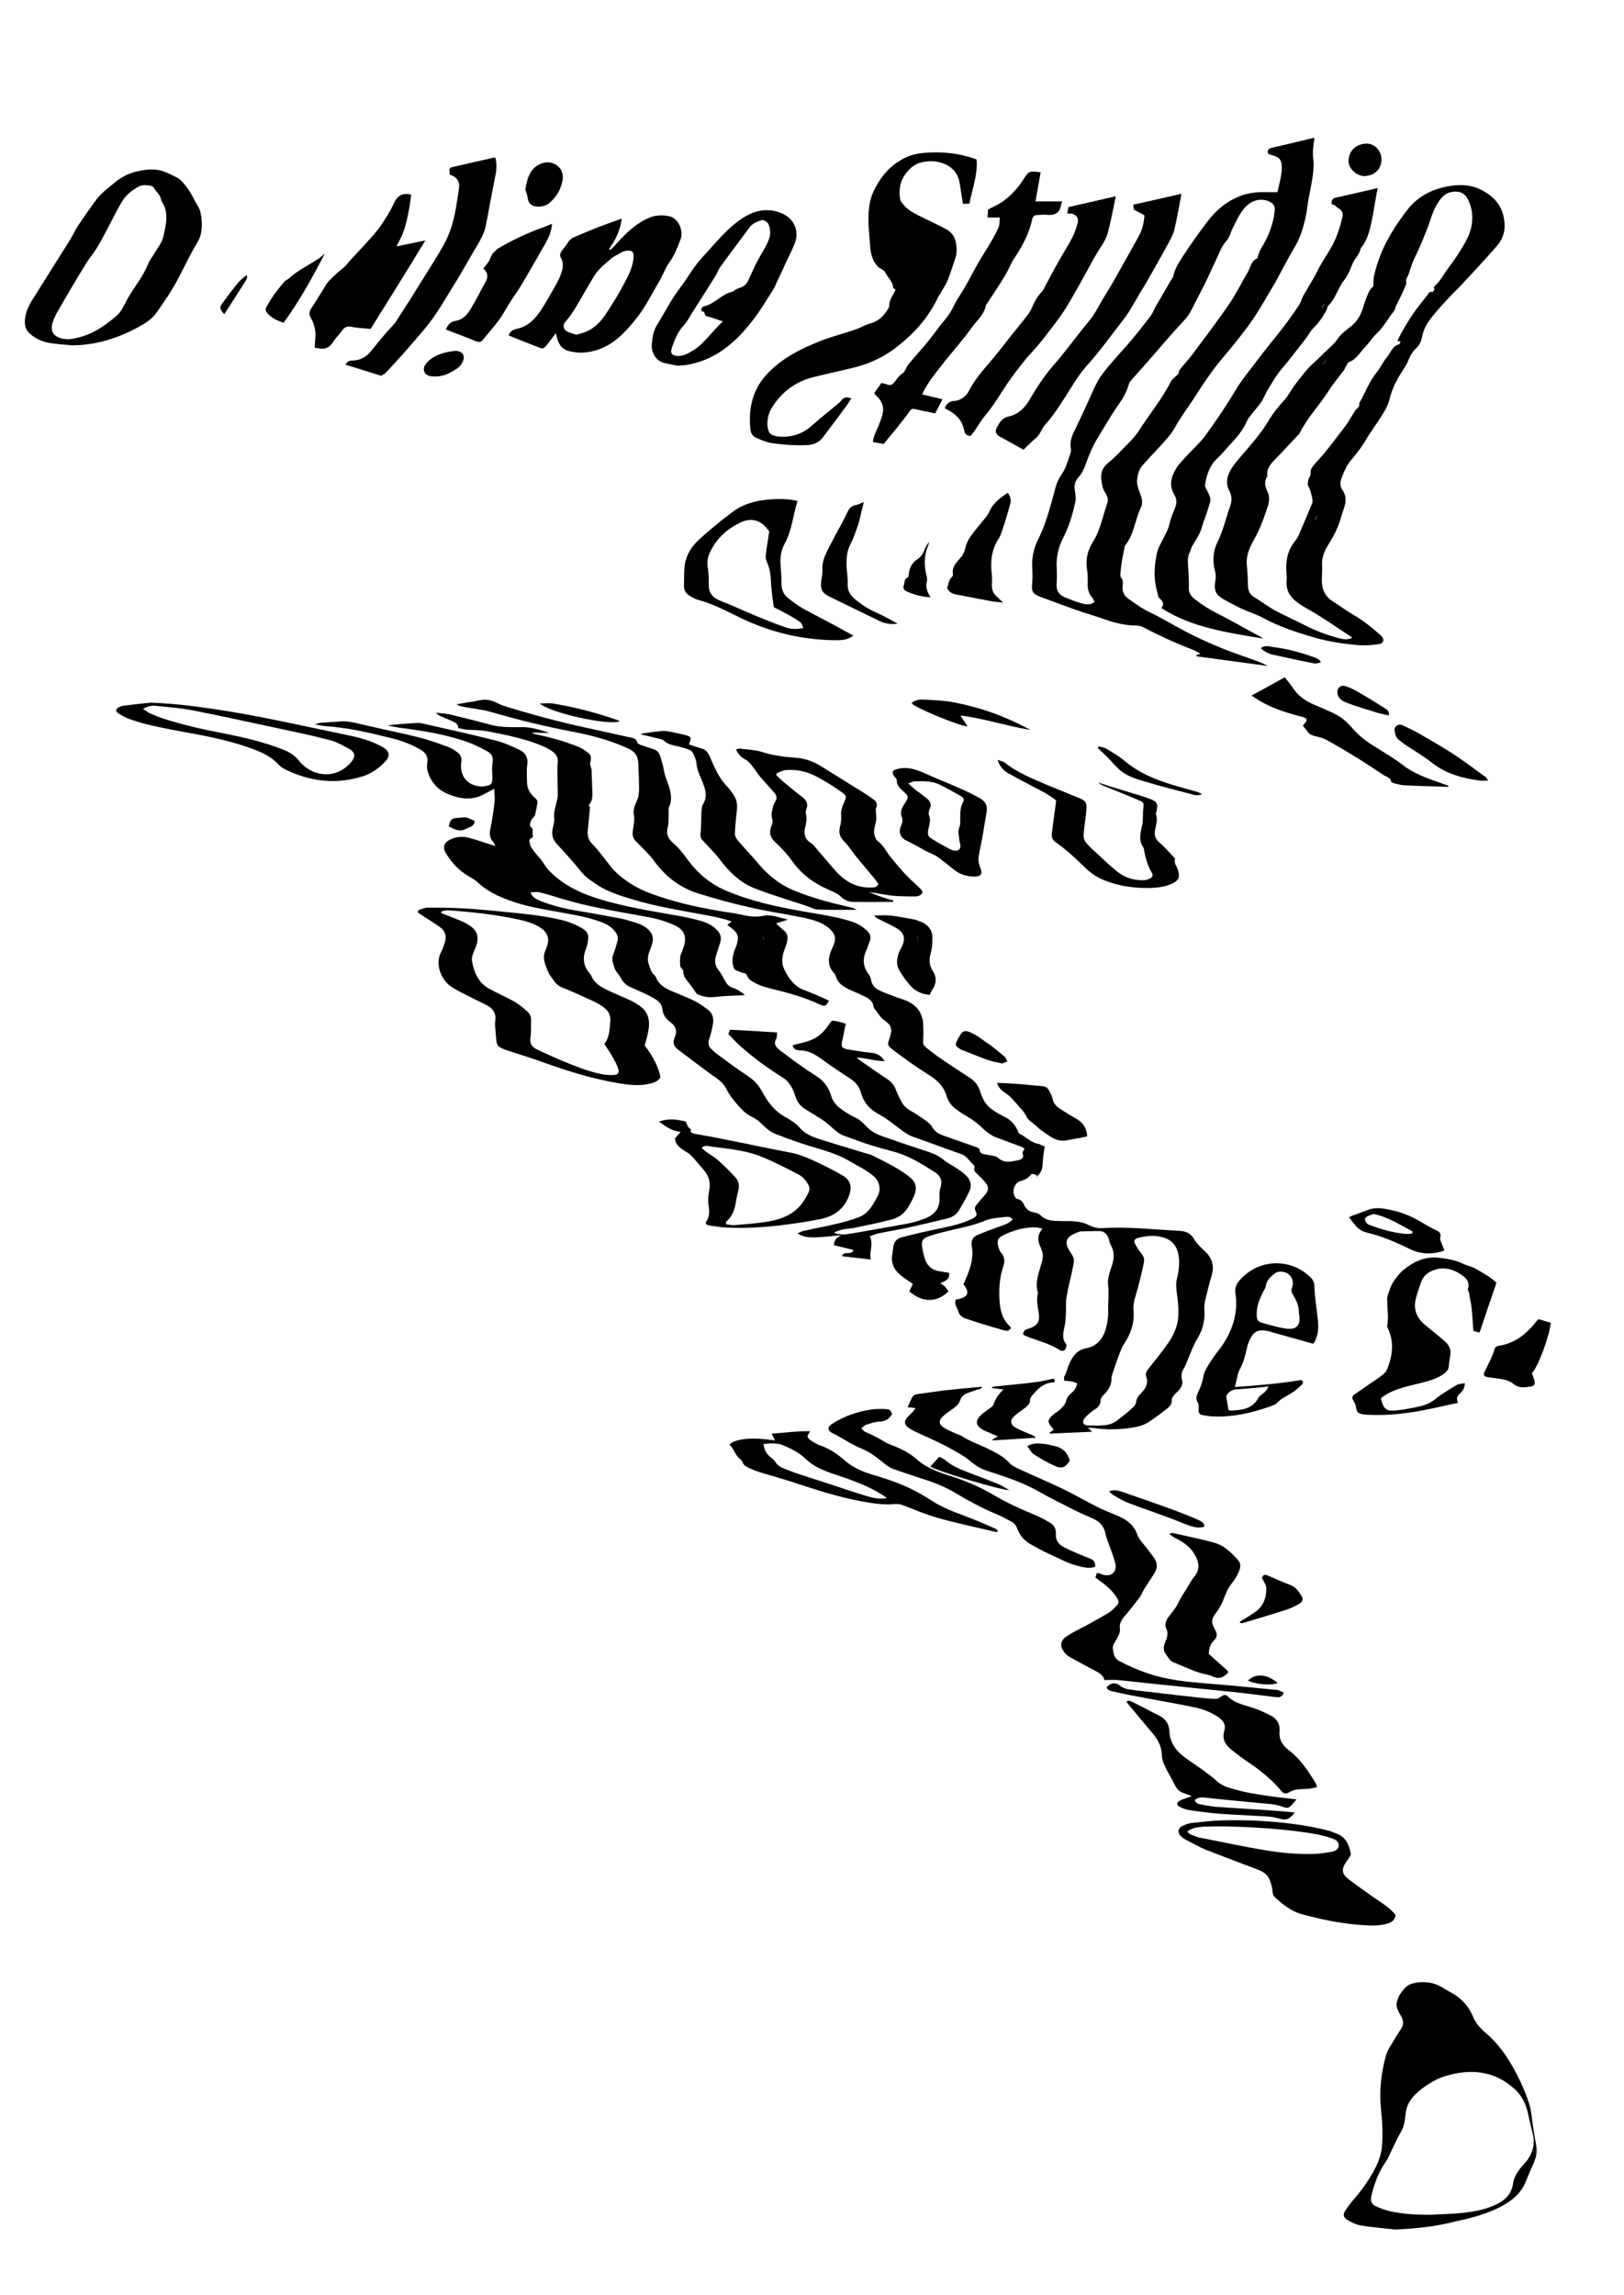 <svg width="596" height="842" viewBox="0 0 596 842" fill="none" xmlns="http://www.w3.org/2000/svg">
<path d="M383.4 420.6C383.1 422.7 382.8 424.4 382.7 426.2C382.6 428.1 382.5 430 380.8 431.3C380.6 431.4 380.6 431.9 380.5 432.3C380.8 430.6 379.5 430.9 378.6 430.7C377.6 432 376.3 432.9 374.6 433.3C372.5 433.8 371.3 436.7 372.3 438.8C372.5 439.3 373 439.9 373.4 439.9C374.9 440.2 375.5 441.3 376 442.4C376.8 443.8 377.8 444.5 379.3 444.8C380.2 444.9 381.3 445.3 381.9 445.9C383.9 447.9 386.3 447.9 388.8 448C390.6 448.1 392.5 447.9 394.3 448.1C396.3 448.3 398.2 448.7 400 449.7C401.3 450.3 402.9 450.7 404.4 450.6C413.9 450 423.4 451.1 432.9 451.6C435.2 451.7 437 452.5 438.2 454.6C439.1 456.1 440.5 457.5 441.8 458.7C444.6 461.2 445.8 464.1 444.7 467.9C443.8 470.8 443.1 473.7 442.4 476.7C442.1 478 441.9 479.4 442 480.7C442.3 484.5 441.3 488.1 439.4 491.2C437.7 494 436.7 497.1 435.4 500.1C435.2 500.7 434.9 501.3 434.6 501.8C433.7 503.2 433.3 504.6 433.8 506.3C434.3 508.2 433.1 509.7 431.8 510.9C430.8 511.9 429.9 512.7 430 514.3C430 515.1 429.2 516.1 428.6 516.6C426.3 518.4 423.9 520.2 421.5 521.8C420.2 522.6 418.6 523.2 417.1 523.5C412.1 524.5 407 524.7 401.9 524C401.1 523.9 400.4 523.9 399.2 523.8C399.8 524.4 400.2 524.7 400.8 525.3C395.4 525.5 390.4 525.8 385.3 526C385.3 525.9 385.2 525.7 385.2 525.6C385.7 525.3 386.2 525 386.6 524.7C386.5 524.4 386.5 524.2 386.4 524.1C384.2 521.7 384.3 520.9 386.7 518.9C387.6 518.1 388.7 517.6 389.5 516.7C390.2 516 391 515.1 391.2 514.2C391.5 512.8 392.2 511.9 393.2 511.1C394.2 510.2 395.1 509.2 395.3 507.5C394.5 507.3 393.8 506.9 393.1 506.8C392.3 506.7 391.5 506.7 390.6 506.6C390.6 506 390.3 505.3 390.6 505C391.5 503.7 391.6 502.2 392.2 500.9C393.4 498.1 394.9 495.4 398.5 494.7C402.4 494 404.7 491.4 405.8 487.6C406.5 485.2 406.8 482.8 406.7 480.3C406.6 479 406.8 477.7 406.8 476.5C406.8 474.9 406.9 473.3 406.7 471.7C406.3 469.1 407.3 466.8 408 464.5C408.9 461.9 409.1 459.4 407.7 456.9C407.2 456.1 407.1 455.1 406.8 454.2C406.2 452.8 405.2 451.7 403.6 451.7C401.2 451.6 398.8 451.8 396.4 451.8C396.3 451.8 396.2 451.8 396.2 451.9C391 453.6 390.1 455.7 393.2 460C394.5 461.8 394.1 463.5 393.7 465.2C393 468.8 392 472.3 391.4 475.9C391.1 477.7 391.3 479.5 391.2 481.4C391.1 483 391.1 484.6 390.8 486.1C390.4 488.5 389.4 490.9 391.3 493.2C391.6 493.6 391.2 494.7 390.8 495.3C390.6 495.6 389.5 495.7 389.2 495.5C385.6 493.1 381.5 492.1 377.5 490.6C376.8 490.3 376.1 490 375.5 489.7C375.5 488 376.5 487.8 377.5 487.5C380.8 486.4 381.7 485 381.2 481.6C380.8 479.2 380.3 476.9 380.9 474.5C380.9 474.4 380.9 474.3 380.9 474.3C379.7 470.3 381.4 466.6 382.4 462.9C382.8 461.3 382.9 460 382.2 458.5C382.1 458.3 382.1 458 382 457.8C380.8 455.5 380.5 453.2 382.6 450.8C381.6 450.6 381 450.4 380.4 450.3C376.1 450.2 372.2 451.3 368.4 453.1C366.1 454.2 365.7 455.3 366.5 457.8C366.7 458.4 366.9 459.1 367.3 459.5C368.8 461 368.8 463 368.2 464.7C366.8 468.7 366.6 472.9 366.8 477C367 480.4 367.7 483.8 370.4 486.4C370.6 486.6 370.8 486.9 371 487.2C370.3 488.6 369.2 488.3 368.1 488C364.6 487 361.2 486 357.8 484.9C356.6 484.5 355.4 484.1 354.2 483.7C352.9 483.2 352 482.4 351.7 481.1C351.3 479.7 350 478.5 350.8 476.8C355.3 476.1 356.1 474.4 353.6 471.2C355.6 466.7 357.6 462.1 356.6 457C356.3 455.2 357.1 453.8 358.7 453.1C361.6 451.9 364.5 450.8 367.4 449.8C369.5 449.1 370.2 448.8 371.6 447.5C371 446.3 369.8 446.4 368.9 446.5C366.4 446.8 363.7 446.9 361.4 447.9C357.1 449.7 352.5 450.5 348 451.6C345.7 452.2 343.3 452.7 341.1 453.5C338.5 454.4 338 455.3 338.5 458C338.8 459.6 339.1 461.1 339.7 462.6C340.6 464.7 342.3 466 344.6 466.4C345.8 466.6 347.1 466.8 348.3 467C348.7 469.4 346.9 470 345.1 470.8C345.9 471.4 346.5 471.7 346.9 472.2C347.4 472.7 347.7 473.3 348.1 473.8C343.8 478 338.6 478 333.7 473.8C334.1 472.9 334.6 472 335 471.1C333.4 469.9 331.5 468.8 329.9 467.3C327.8 465.4 326.9 462.9 327.5 460C327.6 459.3 327.7 458.6 327.8 457.9C327.9 455.9 328.9 454.5 330.8 454C334.6 453 338.4 452.1 342.2 451.3C346.7 450.3 351.3 449.6 355.6 447.7C356.2 447.4 356.8 447.3 357.3 446.9C358.2 446.4 358.8 445.6 358.1 444.5C357.5 443.5 357.8 442.6 358.5 441.9C359.2 441 360 440.1 360.8 439.2C363.2 436.6 363.2 435.4 360.8 432.9C360.1 432.2 359.3 431.4 358.6 430.7C357.9 430.1 357.3 429.5 357.6 428.5C357.7 428.2 357.6 427.8 357.5 427.6C355.9 426.3 355 424.2 352.7 423.4C346.8 421.4 341 419.1 335.1 417.1C332.6 416.2 330.7 414.5 328.7 413C327.4 412 326 411 324.7 410.1C323.8 409.5 322.8 409 321.8 408.4C318.9 406.7 316.9 404.3 316 401C315.4 398.7 313.9 396.9 311.8 395.6C308.4 393.4 305 391.1 301.7 388.7C299.3 387 296.9 385.4 293.7 385.4C292.5 385.4 291.2 385.1 290.9 383.5C292.8 383 294.6 382.6 296.5 382C299.9 381 302.3 378.8 304.2 375.9C305.2 374.4 305.3 374.3 307.1 374.7C308.1 374.9 309.1 375.2 310.4 375.6C309.9 377.7 309.6 379.8 309.1 381.8C308.6 383.9 308.9 384.6 311 385C314 385.5 317 386 320 386.3C322 386.5 323.4 387.4 324.7 389.3C321.1 389.4 317.9 388.1 314.3 388C314.9 388.5 315.3 388.8 315.7 389.1C319 391.4 322.2 393.7 325.6 395.9C327.1 396.9 328.2 398.2 328.8 399.9C329.2 401 329.8 402.1 330.3 403.2C331.1 404.9 332.1 406.3 333.8 407.3C335.7 408.4 337.6 409.6 339.4 410.9C340.4 411.6 341.5 412.4 342.1 413.5C343.1 415.2 344.5 416.1 346.4 416.7C350.5 418.1 354.5 419.6 358.6 421C359 421.1 359.5 421.6 359.5 421.9C359.6 423.1 360.4 423.3 361.3 423.5C362.2 423.7 363.2 423.8 364.1 424C364.9 424.2 365.8 424.3 366.3 424.8C368.5 426.9 371.1 426.2 373.6 425.7C374.6 425.5 376 425 375.3 423.2C375.1 422.8 375.7 422.1 376 421.4C375.6 421.2 375.3 421 375 420.8C371.9 419.7 368.9 418.5 365.8 417.4C363.3 416.5 361.5 414.8 359.6 413C358.7 412.2 357.8 411.5 356.8 410.8C354.8 409.5 352.7 408.4 350.8 406.9C349.1 405.7 347.9 403.9 347.3 401.9C346.2 398.3 343.7 396.1 340.6 394.2C336.3 391.5 332.1 388.5 328 385.4C325.3 383.4 325.8 383.1 326.5 380.8C327.7 377.3 327.1 376.1 324.1 374C323.6 373.6 323.2 373 322.7 372.5C322.3 371.9 321.9 371.4 321.5 370.8C321.2 370.4 320.7 369.9 320.6 369.4C320.4 367.3 318.9 366.4 317.3 365.6C315.4 364.6 313.4 363.9 311.4 362.9C309.3 361.9 307.4 360.6 306.7 358.1C306.6 357.6 306.2 357.1 305.8 356.7C303.7 354.2 303.9 351.5 305.1 348.6C305.9 346.7 307.2 344.7 305.9 342.5C305.3 341.5 304.5 340.6 303.5 340C300.8 338 297.6 337.3 294.4 336.6C287.8 335.3 281.2 334.3 274.7 332.8C268.5 331.4 262.3 329.7 256.2 327.8C249.5 325.7 244.1 321.5 240 315.8C238.1 313.2 235.6 311 233.4 308.7C232.5 307.8 232.1 306.8 232.2 305.5C232.3 303.3 233.1 301.2 232.6 298.9C232.3 297.4 232.9 295.6 233.6 294.1C234.8 291.6 234.5 289.1 234.5 286.6C234.5 284.8 234.3 283.1 234.3 281.3C234.3 277.1 233.2 275.7 229.4 274.1C223.6 271.6 217.5 269.9 211.3 268.7C200.8 266.7 190.4 264.2 180.1 261.2C177 260.3 173.7 260 170.5 259.4C169.5 259.2 168.6 259.1 167.6 258.4C169.1 258.1 170.7 257.9 172.2 257.6C172.3 257.6 172.4 257.6 172.4 257.6C174.6 257.3 176.9 256.5 179 256.8C181.1 257 183 258.4 185 259C194.9 262.1 204.9 264.8 215.1 267C220.4 268.2 225.7 269.3 231 270.5C232.2 270.8 233.6 270.8 233.9 272.5C234 272.9 235 273.3 235.7 273.5C237.2 274 238.7 274.5 240.2 275C241.2 275.4 241.8 276.1 242.2 277.2C242.8 279.1 243.4 280.9 243.7 282.9C244 284.9 245 286.8 245.6 288.8C246.3 291.3 246.7 293.7 245.5 296.2C245.2 296.8 245.5 297.7 245.4 298.4C245.3 300 245.5 301.7 245.1 303.3C244.5 305.7 244.9 307.4 246.9 309.2C249.1 311 250.8 313.3 252.5 315.6C256.2 320.6 260.8 324.4 266.5 326.8C275.4 330.6 284.7 332.6 294.2 334.3C300.3 335.4 306.5 336.2 312.5 338.1C314.6 338.8 316.4 339.8 318 341.3C319.3 342.5 319.9 343.9 319.1 345.6C318.7 346.5 318.5 347.4 318.1 348.3C316.6 351.4 316.5 354.4 318.7 357.3C319.1 357.8 319.5 358.6 319.6 359.2C319.9 361.4 321.2 362.8 323.2 363.6C325 364.4 326.9 365.1 328.8 365.8C329.8 366.2 330.8 366.5 331.7 366.8C335.9 368.3 338.5 371.1 338.8 375.7C338.9 377.8 338.9 379.8 338.8 381.9C338.7 382.9 339 383.6 339.7 384.2C341.5 385.6 343.2 387 345 388.2C348.6 390.7 352.3 393.1 356 395.5C358 396.8 359.3 398.7 359.9 401C360 401.5 360.3 402 360.5 402.5C362 406.5 365.7 408.2 369.1 410C371.2 411.1 372.4 412.6 373.4 414.6C373.6 415.1 373.8 415.8 374.2 416C376.6 417.1 378.5 419.4 381.3 419.7C381.8 420 382.7 420.4 383.4 420.6ZM402 523V523.1C403.2 523 404.4 523 405.6 522.9C407.3 522.7 408.8 522.1 410.2 521C411.8 519.7 413.5 518.5 415 517.1C415.8 516.4 416.8 515.5 416.9 514.6C417.1 513 417.9 512 418.9 511C420.5 509.4 421.5 507.5 420.7 505.2C420.3 504 420.7 503.2 421.4 502.3C423.8 499.3 426.2 496.3 428.4 493.2C429.5 491.7 430.5 490 431.2 488.2C433.1 483.7 432.5 479.1 431.9 474.5C431.7 472.9 431.5 471.3 431.8 469.8C432.5 466.7 433.1 463.7 432.5 460.4C432 457.6 430.5 455.5 428.2 454.5C424.8 453 421.2 453.3 417.6 454.2C416.3 454.6 416 455.2 416.6 456.4C417.2 457.6 417.9 458.7 418.8 459.8C419.7 460.9 420.1 462 419.8 463.3C419.1 466.5 418.4 469.6 417.5 472.8C416.8 475.5 415.7 478.1 416 481C416.4 485.4 415 489.3 412.6 493C412 493.8 411.6 494.8 411.2 495.7C410.2 498.3 409.3 500.9 408.4 503.6C408.2 504.3 407.9 505 407.9 505.6C408 508 406.9 509.9 405.3 511.5C404.6 512.2 404 512.8 403.9 513.9C403.8 515.4 403.1 516.3 401.8 517.1C400.8 517.7 399.9 518.5 399 519.3C398.6 519.7 398.2 520.1 397.9 520.5C397.1 521.9 397.5 522.8 399.1 523C400.1 523 401.1 523 402 523Z" fill="black"/>
<path d="M306 452.3C308.2 453.1 310 453 311.7 452.7C318.7 451.5 325.7 450.3 332.7 449C335 448.6 337.2 447.9 339.4 447.1C343 445.7 345.1 443.3 344.8 439C344.7 437.8 344.9 436.4 345.3 435.2C345.8 433.2 345.2 431.8 343.7 430.5C343.6 430.4 343.5 430.3 343.3 430.2C338.5 427.2 333.8 424.1 328.2 422.6C325.4 421.8 322.5 421.1 319.7 420.2C316.4 419.2 313.2 417.9 310 416.8C307.6 416 306 414.2 304.2 412.7C303.4 412 302.5 411.3 301.6 410.7C299.5 409.4 297.4 408.1 295.3 406.8C293.7 405.8 292.6 404.3 292 402.5C291.6 401.4 291.2 400.2 290.7 399.2C289.9 397.8 289 396.5 287.5 395.5C282 392.1 276.8 388.3 271.9 384C270.3 382.6 268.9 381 267.3 379.4C267.4 379 267.6 378.5 267.9 377.8C273.6 378.1 279.3 378.4 285.2 378.8C285.1 379.7 285.2 380.5 284.9 381.1C283.7 383.1 284.9 384.3 286.3 385.4C288.6 387.1 290.9 388.9 293.2 390.5C295.3 392 297.5 393.5 299.7 394.9C302.5 396.6 304.1 399.1 305.1 402.2C305.5 403.7 306.6 405.2 307.8 406.2C309.6 407.7 311.7 409 313.8 410C315.9 410.9 317.2 412.6 318.7 414C320.3 415.5 322.2 416.3 324.1 417C329.3 418.8 334.5 420.6 339.8 422.3C342 423 344.1 423.8 346 425.3C347.8 426.8 349.9 427.8 351.8 429.1C352.7 429.7 353.5 430.3 354.2 431C356.1 432.6 356.8 434.7 355.8 437C354.6 439.5 353.2 442 351.8 444.3C350.8 445.8 349.2 446.7 347.5 447.1C342.5 448.3 337.4 449.5 332.4 450.6C329.1 451.3 325.8 451.8 322.5 452.5C321.4 452.7 320.4 453.2 319.2 453.6C320.7 456.5 318.9 459.2 319.6 462.1C315.8 461.7 312.5 461.3 309 460.9C309.7 458.6 312.4 460.9 313.2 458.6C310.8 458 308.4 457.4 306.1 456.9C306 454.8 307.3 454 308.7 453.2C307 453.4 305.2 453.5 303.5 453.7C301.8 453.8 300 454 298.3 454C296.5 453.9 294.6 453.9 292.7 452.5C293.7 452.1 294.3 451.7 295 451.6C299.4 450.6 303.9 449.8 308.3 448.7C310.7 448.1 313.1 447.4 315.4 446.5C318.2 445.4 319.8 443 321.2 440.5C321.6 439.8 322 439.1 322.3 438.4C323.3 436.3 322.8 433.4 320.7 431.6C317.9 429.2 314.6 427.7 311.4 425.8C307.8 423.7 303.9 422.5 299.9 421.3C294.7 419.8 289.6 418 284.5 416C282.7 415.3 281.1 413.9 279.7 412.5C278.6 411.4 277.5 410.5 276.2 409.9C274 408.9 272.4 407.3 270.9 405.6C269.3 403.8 267.7 401.8 266.6 399.6C265.2 396.7 262.6 395.4 260.3 393.7C256.4 390.8 252.5 387.9 248.7 385C247.2 383.8 246.8 382.4 247.6 380.6C248.7 378.3 248 376.5 246 375C244.4 373.8 243.3 372.4 243.1 370.3C242.8 367.6 240.6 366.6 238.6 365.5C236.2 364.3 233.7 363.2 231.2 362.1C229.5 361.3 228.4 360 227.6 358.4C227 357.3 225.8 356.3 225.5 355.1C225.1 353.6 224.3 352.1 225 350.3C225.7 348.7 226.1 347 226.6 345.3C227 343.9 226.5 342.7 225.6 341.6C224.1 339.7 222 338.8 219.8 338C215 336.3 209.9 335.5 204.9 334.6C198.8 333.5 192.6 332.5 186.8 330.3C182.7 328.8 178.9 327 175.6 324C174.7 323.1 173.6 322.4 172.5 321.8C168.6 319.6 165.7 316.6 163.5 312.8C162.5 311 162.9 309.3 164.7 308.3C167 307 169.6 306.7 172.1 307.4C175.3 308.2 178.4 309.4 181.8 310.4C181.6 310 181.4 309.3 181 308.9C179.8 307.6 179.6 306.2 179.9 304.5C180.6 301.1 181.1 297.7 181.5 294.2C181.7 292.7 181.4 291.1 181.4 289.4C179.4 290.4 177.8 291.4 176.1 292.1C172 293.7 168 292.9 164.1 291.2C161.1 289.9 159 287.8 157.6 284.8C156.9 283.2 156.5 281.6 156.8 280C157.2 277.7 156.3 276.2 154.4 275.1C151 273.1 147.3 271.7 143.5 270.8C135.5 268.8 127.4 266.9 119.1 266.4C118.1 266.3 117.1 266 115.5 265.8C116.5 265.5 117 265.3 117.5 265.2C120 265 122.4 264.9 124.9 264.7C127.3 264.5 129.6 265 132 265.6C139.1 267.3 146.4 268.7 153.5 270.5C157.3 271.4 161 272.8 164.6 274.1C165.8 274.5 167 275.4 168.1 276.2C169.2 277 169.5 278.3 169.3 279.6C168.6 284.4 171.2 288 176 288.5C176.5 288.6 177.1 288.6 177.6 288.5C179.8 288.1 180.8 288.2 180.7 284.9C180.6 283.1 180.5 281.3 180.8 279.5C181.1 277.7 180.3 276.5 178.9 275.7C176.7 274.5 174.4 273.3 172 272.4C165 269.9 157.7 268.5 150.3 267.5C147.6 267.1 144.9 266.9 142.3 266.1C143.7 266 145.2 265.8 146.6 265.7C148.5 265.5 150.4 265.4 152.3 265.3C153.2 265.2 154.1 265.2 154.9 265.4C163.8 267.4 172.7 269.4 181.5 271.6C184.5 272.3 187.4 273.6 190.2 274.9C192.6 275.9 193.9 277.7 193.5 280.6C193.2 282.7 193.4 284.9 193.4 287C193.4 289.5 194.7 291.4 196.5 292.9C197.2 293.5 197.3 294 197.2 294.7C197 296.1 196.7 297.5 196.4 298.9C196.3 299.4 195.8 299.9 195.4 300.3C194.7 301 194.2 303 194.8 303.4C196.1 304.3 195.1 305.7 195.6 306.7C195.7 306.8 195.5 307.2 195.4 307.3C194.7 307.5 194.2 308 194.3 308.6C194.4 309.4 194.6 310.4 195.1 311.1C196 312.5 197.1 313.7 198.2 315C199.3 316.2 200 317.7 201.1 319C206.4 324.7 213.1 327.8 220.4 330C229.4 332.7 238.6 334.2 247.8 335.8C250.9 336.3 253.9 337 256.9 337.8C259.2 338.4 261.4 339.4 263.1 341.2C264.4 342.5 264.9 344 264.3 345.8C263.8 347.4 263.3 349 262.8 350.6C262.1 352.6 262.4 354.4 263.8 356.1C264.9 357.4 265.5 359 266.4 360.4C267 361.3 267.7 362.1 268.9 362.4C270.5 362.9 272 363.9 273.4 365.1C269.6 365.3 265.8 365.4 262.1 365.8C259.5 366.1 257.3 365.5 255.7 364.6C254.5 362.9 253.6 361.6 252.7 360.5C251.8 359.3 250.7 358.2 250.8 356.5C250.8 355.5 249.5 355.2 249.6 354C249.6 352.5 249.4 351 250.1 349.6C250.5 348.8 250.7 348 251 347.1C252.1 343.4 251 341 247.4 339.4C243.5 337.6 239.4 336.7 235.2 336C225.4 334.2 215.5 332.6 206 329.7C203.3 328.9 200.7 328 198 327.4C197 327.1 195.8 327.4 194.7 327.4C195.4 329.5 197.1 330 198.7 330.7C202.9 332.3 207.2 333.4 211.6 334.1C217 335 222.4 336 227.8 337C229.8 337.4 231.8 338.1 233.8 338.7C234.7 339 235.6 339.4 236.4 339.9C239.6 341.9 240.3 344.2 238.9 347.6C238.1 349.6 237.3 351.6 238.1 353.8C238.6 355.2 238.9 356.7 240.1 357.7C240.4 357.9 240.6 358.3 240.8 358.7C241.8 361.3 244 362.5 246.4 363.6C249.2 364.8 252.2 365.9 255 367.3C256.8 368.2 258.4 369.4 260 370.6C261.7 372 262 374 261.6 376C261.3 377.7 260.9 379.4 260.3 381.1C259.8 382.7 259.9 384 261.3 385.1C261.8 385.5 262.2 386 262.7 386.4C266.6 389.3 270.5 392.2 274.6 394.9C276.9 396.4 278.5 398.3 279.8 400.7C281.8 404.4 284.3 407.7 288 409.7C290.1 410.9 292.1 412.1 293.7 414C295.4 415.9 297.7 416.9 300 417.7C305.9 419.6 311.7 421.3 317.6 423.1C318.5 423.4 319.5 423.5 320.3 424C325 426.4 329.8 428.6 333.9 431.9C336.1 433.6 336.6 435.9 335.6 438.4C335.1 439.7 334.4 441 333.7 442.2C332.3 445 329.9 446.8 327 447.5C322.4 448.7 317.7 449.6 313 450.6C310.5 450.9 308.3 451 306 452.3Z" fill="black"/>
<path d="M464.999 244.3C456.399 243.1 447.699 242 439.099 240.8C439.099 240.6 439.099 240.5 439.099 240.3C439.499 240.2 439.799 240.1 440.599 239.9C439.499 239.3 438.699 238.7 437.799 238.4C431.499 236 425.399 233.2 419.499 230.1C418.799 229.7 417.799 229.5 416.999 229.5C412.999 229.5 409.299 228.6 405.599 227.3C401.999 226 398.299 225 394.699 223.7C390.399 222.2 386.199 220.6 381.899 219C378.999 217.9 378.499 217.1 378.799 214C378.999 211.9 378.899 209.7 378.799 207.6C378.699 204.2 379.499 200.8 381.099 197.7C383.399 193.1 384.799 188.2 386.199 183.3C387.099 180 387.599 176.8 389.699 173.9C391.199 171.8 391.899 169 392.799 166.5C392.999 165.9 393.099 165.2 392.999 164.6C392.599 162.3 393.199 160.3 394.199 158.3C395.499 155.6 396.799 152.9 398.099 150.1C399.699 146.7 401.099 143.1 402.899 139.8C403.999 137.8 405.499 136 406.999 134.2C409.499 131.2 412.199 128.3 414.799 125.3C417.299 122.3 419.799 119.2 422.199 116C422.999 115 423.399 113.8 423.999 112.7C425.899 109.4 427.899 106 429.799 102.7C430.099 102.2 430.499 101.8 430.599 101.3C431.199 98.5 432.699 96.2 434.199 93.9C436.999 89.6 439.999 85.4 443.099 81.3C446.299 77.1 450.199 73.8 455.199 71.9C458.499 70.6 461.999 70.4 465.599 70.5C466.599 70.5 467.699 70.5 468.799 70.5C469.499 67.3 470.499 64.2 470.399 61C470.299 58.7 469.599 57.8 467.399 57.1C466.699 56.9 465.999 56.7 465.399 56.4C464.899 55 465.699 54.5 466.799 54.2C469.699 53.5 472.599 52.9 475.399 52.2C477.599 51.7 479.899 51.1 482.399 50.5C482.199 52 481.999 53.3 481.899 54.6C481.799 56 481.799 57.3 481.999 58.7C482.399 63.5 481.099 68 480.299 72.6C479.899 74.5 479.799 76.5 479.399 78.4C478.599 82.5 477.499 86.6 475.399 90.2C473.199 93.9 471.199 97.8 469.099 101.6C468.799 102.2 468.399 102.9 468.099 103.5C465.199 108.3 462.499 113.3 459.299 117.9C455.899 122.7 452.199 127.2 448.399 131.7C444.599 136.2 441.399 141.1 438.199 146.1C436.799 148.3 435.199 150.4 433.799 152.6C432.999 153.9 432.099 155.1 431.399 156.5C429.899 159.3 427.699 161.6 425.499 164C423.499 166.1 421.499 168.3 419.499 170.5C417.999 172.1 417.499 174.1 417.299 176.2C417.199 177.3 417.499 178.5 417.899 179.6C418.599 181.8 419.799 183.9 418.699 186.2C416.499 190.8 416.199 196.2 412.799 200.3C412.399 202.5 411.899 204.7 411.599 206.8C411.399 208 411.299 209.1 411.199 210.3C411.199 210.8 411.099 211.6 411.399 211.9C412.299 212.9 412.099 213.9 411.999 215.1C411.799 217 412.499 218.5 413.999 219.6C416.699 221.5 419.399 223.5 422.499 224.9C426.799 227 430.899 229.5 435.099 231.7C441.999 235.3 449.099 238.3 456.399 240.8C458.599 241.6 460.799 242.3 462.899 243.2C463.699 243.5 464.499 243.9 465.199 244.3C465.099 244.2 465.099 244.3 464.999 244.3ZM401.699 220.8C401.399 220.3 401.199 219.6 400.799 219.2C399.399 217.7 399.099 215.8 399.199 213.9C399.199 212.2 399.199 210.4 398.899 208.7C398.399 205.1 399.199 201.8 401.099 198.8C403.899 194.4 404.699 189.3 406.399 184.5C406.799 183.4 406.499 182.3 405.899 181.3C405.399 180.4 404.799 179.5 404.599 178.5C403.899 175.4 403.599 172.4 406.499 170C408.299 168.5 410.099 166.8 411.699 165.1C413.899 162.8 416.299 160.6 417.999 158C421.799 152 426.399 146.5 429.699 140C430.299 138.9 431.499 138.2 432.499 137.1C432.599 136.8 432.599 136.1 432.999 135.6C434.499 133.7 436.199 131.9 437.699 129.9C442.099 124 446.599 118.1 450.799 112C453.499 108.1 455.599 103.8 457.999 99.7C458.999 98 459.099 95.7 461.399 94.8C461.499 94.8 461.499 94.6 461.499 94.4C461.899 93.3 462.199 92.2 462.799 91.2C465.399 87 467.299 82.4 467.799 77.4C467.999 75.8 467.499 74.8 466.099 74.1C463.699 72.8 460.699 73.1 458.499 74.7C455.399 77 454.099 80.4 452.399 83.7C451.599 85.3 451.299 87.1 449.999 88.5C449.199 89.4 448.499 90.5 447.999 91.6C446.399 95 444.899 98.4 443.299 101.8C441.299 105.9 439.199 109.9 437.099 114C435.999 116.2 434.299 117.8 432.699 119.6C428.699 123.9 424.999 128.4 421.099 132.8C418.999 135.2 416.899 137.5 414.799 139.9C414.599 140.2 414.399 140.6 414.299 140.9C413.599 143.5 412.299 145.9 410.799 148C407.799 152.2 405.299 156.7 402.599 161.1C400.699 164.2 399.399 167.7 398.099 171.2C397.599 172.6 396.899 173.9 395.799 175.1C394.799 176.2 394.199 177.7 394.399 179.3C394.599 181 394.999 182.8 394.599 184.4C393.599 188.8 392.299 193.2 390.199 197.3C388.399 200.8 387.599 204.4 387.799 208.3C387.899 210.1 387.899 212 387.799 213.8C387.599 216.5 388.299 218 390.699 219.1C392.899 220 395.099 220.9 397.399 221.5C398.799 221.8 400.399 222 401.699 220.8Z" fill="black"/>
<path d="M503.999 105C504.099 103.5 504 102.5 504.2 101.5C504.6 99.8 504.999 98.1 505.599 96.4C507.999 89.1 512.099 82.6 516.799 76.6C520.499 72 525.5 69.5 531.2 68.4C535.9 67.5 540.399 67.7 544.599 70.2C549.599 73 552.1 77.2 552.2 82.9C552.2 85.9 551 88.4 549.2 90.4C544.9 95.4 540.299 100.2 535.799 105.1C534.799 106.2 533.7 107.1 532.7 108.2C530.3 110.8 527.799 113.4 525.599 116.2C523.999 118.2 522.599 120.4 521.999 123.1C521.699 124.8 521.099 126.6 519.599 127.9C518.299 129.1 517.499 130.6 516.799 132.3C516.199 134 514.999 135.5 514.099 137C512.299 139.9 510.799 143 509.999 146.3C509.599 148.1 508.7 149.9 507.7 151.5C506.2 154.1 504.4 156.5 502.7 159.1C501.8 160.4 501.1 161.8 500.2 163.1C498.9 165 497.499 166.9 495.999 168.6C494.199 170.6 493.299 173 492.299 175.5C491.699 177.1 491.8 178.6 492.7 179.8C494.1 181.9 494.099 183.9 493.299 186.2C492.399 188.8 491.8 191.4 490.7 193.9C489.8 196 488.599 198 487.399 200C485.999 202.3 485 204.6 485.2 207.4C485.3 209.2 485.099 211.1 485.099 212.9C485.099 216.1 486.199 218.8 489.099 220.6C491.699 222.3 494.199 224.1 496.899 225.7C500.499 227.8 503.699 230.4 506.799 233.2C508.199 234.4 507.899 236.1 506.099 236.3C503.599 236.7 500.999 236.9 498.499 236.7C492.899 236.2 487.399 235.4 481.999 233.8C475.699 232 469.499 229.9 463.699 226.8C461.199 225.4 458.399 224.6 455.799 223.4C453.399 222.2 450.899 221 448.599 219.6C445.999 218 445.499 216.3 445.999 213.3C446.199 212.1 446.299 210.7 445.899 209.6C444.899 205.8 445.199 202.1 446.899 198.7C448.999 194.4 449.999 189.7 451.599 185.3C452.199 183.5 451.999 181.7 451.199 180.2C449.499 177 450.499 174.1 452.199 171.5C453.599 169.4 455.399 167.5 456.999 165.6C459.999 162.1 462.999 158.6 465.399 154.6C467.099 151.7 469.299 149 471.599 146.5C472.999 144.9 473.799 143.1 475.099 141.4C477.399 138.4 479.599 135.3 482.499 132.8C483.699 131.8 484.799 130.6 485.899 129.5C487.699 127.8 489.599 126.3 490.999 124.2C492.299 122.3 494.4 120.9 496.2 119.4C498.2 117.7 499.4 115.5 500.2 113C500.8 110.9 501.599 108.8 502.499 106.8C503.099 105.9 503.699 105.4 503.999 105ZM515.999 102.7C515.999 103.1 516.199 103.9 515.999 104.4C515.399 105.9 514.699 107.4 513.999 108.9C513.499 110 512.9 111 512.4 112.1C512.1 112.7 511.999 113.5 511.599 114.1C509.399 116.8 507.8 120 505.2 122.4C503.7 123.8 502.6 125.6 501.2 127.1C499.2 129.1 497.899 131.8 494.999 132.9C494.599 133 494.4 133.6 494.2 134C493.9 134.5 493.599 135.1 493.299 135.7C491.399 138.3 489.299 140.7 487.599 143.4C484.299 148.6 479.899 153.1 477.099 158.7C476.899 159.1 476.499 159.5 476.199 159.8C473.599 162.6 470.999 165.4 468.399 168.1C466.499 170 464.699 171.8 465.099 174.8C463.799 176.5 464.299 178.6 464.999 180C466.199 182.4 465.799 184.3 464.999 186.6C463.699 190.6 462.199 194.5 460.099 198.2C458.399 201.2 457.199 204.2 457.599 207.7C457.899 210.1 457.899 212.4 457.999 214.8C458.099 216.5 458.399 217.9 459.999 218.9C462.599 220.5 464.999 222.3 467.599 223.8C471.299 225.8 475.199 227.5 478.899 229.4C482.999 231.5 487.199 233.1 491.599 234.2C492.899 234.5 494.299 234.9 496.299 234C495.499 233.4 495.099 233.1 494.599 232.8C490.699 230.2 486.799 227.6 482.799 225.1C480.199 223.5 477.499 222.3 475.099 220.2C472.699 218.1 471.899 215.6 472.199 212.6C472.299 211.7 472.099 210.7 472.099 209.7C471.799 205.6 472.599 201.9 475.199 198.6C475.799 197.9 476.299 197.1 476.699 196.2C478.299 192.4 479.899 188.6 481.499 184.8C481.699 184.4 481.7 183.9 481.7 183.5C481.4 181.7 480.999 179.9 480.099 178.3C479.799 177.7 480 176.8 480.2 176C480.4 175.2 480.999 174.5 480.999 173.8C480.799 172.4 481.5 171.5 482.2 170.6C483.4 169.1 484.799 167.8 485.999 166.3C488.599 163.1 491.099 159.8 493.599 156.5C494.999 154.6 496.099 152.6 497.299 150.7C497.899 149.8 499.199 149.4 498.799 148C500.999 144.2 502.499 139.9 505.399 136.4C506.699 134.8 507.499 132.9 508.799 131.3C510.299 129.6 510.899 127 513.499 126.3C513.699 126.2 513.799 125.7 513.999 125.3C513.499 125.2 513.199 125.2 512.799 125.1C513.399 124 513.799 123 514.299 122.1C515.699 119.7 517.1 117.3 518.7 115C520.3 112.6 522.2 110.4 523.9 108.2C524.3 107.6 524.6 106.7 525.7 107.2C525.8 107.2 526.499 106.3 526.499 106.2C525.799 105.5 526.6 104.9 526.9 104.6C528.5 103.1 529.5 101.2 530.7 99.5C532.4 97.2 534.099 94.9 535.599 92.5C537.299 89.7 539.1 87 539.9 83.6C540.7 79.9 540.399 76.6 538.799 73.3C537.599 70.8 535.699 70 532.999 70.4C529.899 70.8 528.399 73.2 527.099 75.4C525.699 77.9 524.999 80.7 523.999 83.4C522.599 86.9 521.199 90.5 519.499 93.9C518.499 95.9 517.8 97.8 517.2 99.9C516.9 101 516.399 101.7 515.999 102.7ZM486.799 132.4C486.699 132.3 486.499 132.1 486.399 132C486.099 132.5 485.699 132.9 485.399 133.4C485.499 133.5 485.699 133.6 485.799 133.7C486.099 133.3 486.499 132.8 486.799 132.4ZM483.399 189.7C483.299 189.6 483.099 189.6 482.999 189.5C482.899 189.9 482.799 190.3 482.599 190.8C482.699 190.8 482.799 190.9 482.899 190.9C483.099 190.5 483.199 190.1 483.399 189.7Z" fill="black"/>
<path d="M328.699 106.3C328.299 105.9 327.799 105.8 327.799 105.6C327.699 103.2 325.699 101.8 324.799 99.8C324.399 99 323.199 98.7 322.499 98.1C319.999 95.9 319.499 92.7 319.299 89.7C318.999 85.7 318.499 81.6 318.799 77.6C318.999 75 319.499 72.5 320.599 70.2C322.799 65.5 325.899 61.5 330.499 58.8C333.099 57.2 336.099 56.3 339.099 56.1C345.699 55.5 352.199 56.2 358.399 58.5C358.899 64.1 356.799 69.2 355.799 74.7C354.999 74.7 354.299 74.8 353.399 74.8C352.999 72.2 352.599 69.7 352.199 67.2C351.399 61.9 346.899 59.5 342.699 59.2C339.299 59 336.199 59.6 333.699 62.2C330.599 65.3 329.599 69.1 330.399 73.3C330.599 74.1 331.399 74.9 331.999 75.6C333.899 77.6 336.399 78.7 338.799 79.9C341.499 81.2 344.199 82.5 346.899 83.9C348.999 85 350.399 86.6 350.799 89C351.199 91.1 351.199 93.1 350.499 95.1C349.599 97.6 348.899 100.1 347.899 102.5C347.399 103.9 346.599 105.2 345.799 106.5C345.199 107.6 344.399 108.6 343.899 109.8C340.499 116.7 335.499 122.3 329.499 127C324.899 130.7 319.699 133.2 313.999 134.7C308.799 136 303.599 137.1 298.399 138.4C292.899 139.8 288.399 142.7 284.899 147.2C283.599 148.9 282.499 150.6 281.999 152.6C281.599 154.3 281.399 156.1 281.999 157.9C282.299 158.9 282.799 159.4 283.699 159.7C284.399 159.9 285.199 160.2 285.999 160.2C290.599 160.5 294.599 159.2 297.999 156.1C301.099 153.3 304.499 150.7 307.699 148C308.099 147.7 308.399 147.4 308.699 147C309.599 145.7 310.799 145.5 312.399 146.2C311.599 147.5 310.799 148.8 309.899 149.9C307.299 153.4 304.799 156.8 302.199 160.2C300.799 162.1 299.099 163.1 296.399 163.3C291.999 163.5 287.599 163.2 283.299 162.6C281.399 162.3 279.499 161.5 277.699 160.7C276.399 160.2 275.599 159.2 275.399 157.6C274.599 149.7 276.199 142.6 281.999 136.7C287.299 131.3 293.799 128 300.599 125.3C304.999 123.5 309.699 122.4 314.199 120.8C315.899 120.2 317.499 119.2 319.299 118.7C322.299 117.9 324.299 116 325.799 113.5C325.999 113.2 326.299 112.8 326.299 112.4C326.299 110 327.799 108.2 328.699 106.3Z" fill="black"/>
<path d="M488.699 74.9C488.599 73.4 488.999 72.8 490.299 72.5C495.299 71.4 500.299 70.2 505.599 69C505.299 70.4 505.099 71.6 504.899 72.8C504.299 76.3 503.699 79.9 502.899 83.4C502.299 85.8 501.499 88.2 499.999 90.3C499.799 90.6 499.399 90.9 499.299 91.3C498.899 93.5 497.099 94.9 496.299 96.9C495.499 99 494.599 101.1 493.299 102.8C490.999 105.7 490.199 109.5 487.499 112.1C487.099 112.5 487.099 113.2 486.799 113.8C485.499 116.3 483.899 118.5 481.899 120.5C480.899 121.5 480.199 122.9 479.299 124.1C476.399 127.8 473.599 131.6 470.499 135.2C468.499 137.5 467.099 140 465.499 142.6C464.399 144.4 463.699 146.5 462.399 148.2C460.999 149.9 459.599 151.6 458.299 153.3C457.799 154 457.499 154.8 457.099 155.6C455.199 159.4 452.099 162.3 449.299 165.5C448.399 166.5 447.499 167.5 446.499 168.4C444.199 170.6 443.199 173.4 442.499 176.4C442.399 177.1 442.299 177.8 442.199 178.4C442.799 179.6 443.399 180.7 443.899 181.9C444.099 182.5 444.299 183.2 444.199 183.8C443.799 185.5 443.199 187.1 442.699 188.7C442.199 190.3 441.499 191.8 441.099 193.4C440.399 196.1 438.699 198.2 437.399 200.6C437.099 201.2 436.999 201.9 436.699 202.5C435.599 204.5 435.999 206.7 436.099 208.8C436.199 211.1 436.399 213.4 436.299 215.7C436.199 217.4 436.999 218.6 438.199 219.6C440.799 221.7 443.599 223.5 446.599 225C451.199 227.3 455.699 229.9 460.299 232.4C461.399 233 462.499 233.5 463.599 234.3C450.699 232.1 437.599 230.4 426.199 223.1C427.199 222 426.999 220.8 425.799 219.8C425.499 219.5 425.199 219.2 425.099 218.9C424.699 217 424.099 215.1 423.899 213.2C423.499 209.6 423.899 206 424.699 202.5C424.999 201.2 425.699 200 426.299 198.8C427.399 196.5 428.799 194.4 429.299 191.8C429.699 189.9 430.599 188.1 431.299 186.2C431.899 184.6 431.899 183 430.999 181.6C428.899 178.1 429.799 174.9 431.699 171.8C432.599 170.3 433.999 168.9 435.199 167.6C437.499 165 440.199 162.7 442.299 159.9C446.199 154.5 449.899 149.1 453.299 143.4C455.599 139.5 458.399 136.2 461.099 132.6C462.799 130.3 464.599 128.1 466.399 125.8C468.099 123.7 469.799 121.6 471.399 119.5C473.299 116.9 475.199 114.3 476.899 111.7C477.499 110.7 477.699 109.5 478.299 108.5C480.099 105.3 482.099 102.3 483.699 99C485.599 95.2 488.299 91.8 489.999 87.9C491.199 85.3 491.999 82.4 492.699 79.5C493.099 78.1 492.199 76.8 490.799 76.2C490.099 75.3 489.399 75.1 488.699 74.9ZM484.899 112.4C485.099 112.5 485.199 112.6 485.399 112.8C485.599 112.5 485.799 112.1 486.099 111.8C485.999 111.7 485.899 111.6 485.799 111.6C485.499 111.8 485.199 112.1 484.899 112.4Z" fill="black"/>
<path d="M511.899 818C507.699 817.5 503.499 817.2 499.299 816.5C497.599 816.2 495.999 815.4 494.499 814.5C492.999 813.6 492.799 812.5 493.699 811.1C494.599 809.7 495.599 808.4 496.699 807.1C499.999 803.3 502.899 799.2 505.099 794.7C506.099 792.6 506.799 790.5 507.099 788.1C507.599 783.3 507.299 778.5 506.799 773.7C506.099 767.1 506.899 760.6 508.599 754.3C509.099 752.4 510.299 750.7 511.299 749C512.199 747.4 513.299 745.8 514.299 744.2C515.099 742.9 515.099 741.6 514.399 740.1C513.499 738.4 512.199 736.8 512.599 734.8C512.799 733.9 513.099 733 513.499 732.2C514.199 731.1 514.999 729.9 515.999 729C516.799 728.3 517.899 727.8 518.899 727.6C521.799 727 524.799 727.1 527.599 728.3C529.399 729.1 530.999 730.3 532.799 731.2C536.399 733.2 538.999 736.1 540.599 739.9C541.599 742.4 543.499 744.4 545.399 746C551.199 751 554.999 757.4 558.199 764.2C559.399 766.8 560.499 769.5 561.299 772.2C561.999 774.5 562.099 776.9 562.499 779.3C562.899 782 563.299 784.6 563.799 787.3C564.199 789.7 563.699 791.8 562.699 794C561.699 796.1 560.899 798.2 559.999 800.3C558.299 804.6 555.099 807.3 551.199 809.4C545.999 812.2 540.399 813.7 534.699 814.9C527.199 816.9 519.599 817.7 511.899 818ZM525.099 812.6C528.999 812.4 532.899 812.3 536.799 811.9C541.299 811.4 545.799 810.6 549.899 808.4C552.999 806.8 554.899 804.3 555.299 801C555.599 799.1 556.399 797.7 557.399 796.3C558.199 795.2 559.099 794.2 559.999 793.2C562.599 790 563.499 786.5 562.399 782.4C561.699 779.9 561.199 777.3 560.599 774.7C559.799 771.5 558.299 768.7 555.899 766.5C548.599 759.8 539.999 758.9 530.799 761.6C527.299 762.6 524.199 764.5 521.399 766.7C518.699 768.8 516.399 771.4 515.899 775.2C515.599 777.5 515.499 779.8 514.299 781.9C512.499 785 511.099 788.3 509.499 791.5C509.299 791.9 509.099 792.4 508.799 792.8C505.999 796.7 504.399 801 503.299 805.6C502.899 807.4 503.199 808.6 504.799 809.4C506.499 810.2 508.299 810.9 510.199 811.3C514.999 812.4 519.999 812.6 525.099 812.6Z" fill="black"/>
<path d="M153.599 333.9C154.699 333.6 155.799 333 156.899 333C161.299 333 165.699 333 169.999 333.3C174.499 333.5 179.099 334 183.599 334.4C191.399 335.2 199.199 335.8 206.699 337.7C209.099 338.3 211.399 339.3 213.499 340.5C216.299 342.1 216.199 343.7 215.399 347.1C215.199 347.8 214.899 348.4 214.699 349.1C213.799 352 214.299 354.7 216.299 357C216.599 357.4 216.899 357.7 217.099 358.2C218.299 361.1 220.999 362.3 223.599 363.6C226.199 364.8 228.899 365.9 231.499 367.1C232.499 367.6 233.499 368.2 234.399 368.8C237.999 371.1 238.699 374.5 237.899 378.4C237.599 380.1 237.099 381.8 236.599 383.6C239.299 387.1 241.499 390.9 242.399 395.2C241.699 396.4 240.799 396.9 239.599 397.3C235.699 398.5 231.899 398.2 227.999 397.6C218.599 396.1 209.499 393.4 200.599 390.2C195.899 388.5 191.199 387 186.499 385.5C186.299 385.4 185.999 385.4 185.799 385.3C182.299 383.9 182.299 383.8 181.999 380.1C181.899 378.1 181.499 376.2 181.799 374.2C182.099 371.9 180.899 370 178.799 368.9C176.799 367.8 174.599 366.9 172.599 365.8C170.099 364.5 167.599 363.4 165.299 361.8C161.999 359.4 159.399 353.7 161.999 349.1C162.499 348.1 162.799 347 163.199 346C163.999 343.7 163.499 341.6 161.499 340.2C159.499 338.7 157.399 337.5 155.299 336.1C154.599 335.7 153.999 335.2 153.299 334.7C153.499 334.3 153.499 334.1 153.599 333.9ZM221.799 383C223.799 380.4 223.699 377.4 223.999 374.5C224.099 372.9 223.499 371.3 222.299 370.2C220.999 369.1 219.599 368.2 218.099 367.5C214.199 365.7 210.299 363.9 206.299 362.3C204.599 361.6 203.599 360.4 202.699 359C202.099 358.2 201.499 357.5 201.199 356.6C200.199 354.1 198.899 351.7 200.099 348.9C200.499 348 200.799 347.1 200.999 346.2C201.599 344.3 200.699 342.2 199.199 341C196.499 338.9 193.299 338 189.999 337.3C181.599 335.5 173.199 334.6 164.699 334C163.799 333.9 162.899 334.2 161.999 334.4C161.999 334.6 161.899 334.8 161.899 335C163.099 335.5 164.299 335.9 165.499 336.4C167.599 337.3 169.699 337.9 171.599 339.1C175.399 341.3 176.099 344 174.399 348C173.799 349.4 172.999 351.1 173.199 352.5C173.899 356.6 175.499 360.5 179.399 362.7C182.499 364.4 185.699 365.8 188.799 367.5C190.499 368.5 191.999 369.8 193.499 371.1C194.499 372 194.999 373.1 194.899 374.5C194.799 376.5 194.999 378.5 194.699 380.5C194.199 383.1 195.499 384.4 197.599 385.3C200.499 386.6 203.399 388 206.299 389.2C210.999 391.1 215.699 393.1 220.799 394.1C222.299 394.4 223.899 394.5 225.499 394.4C226.799 394.3 227.299 393.5 226.899 392.2C226.499 390.9 225.899 389.7 225.199 388.5C224.199 386.6 222.999 384.9 221.799 383Z" fill="black"/>
<path d="M471.099 620.9C470.799 622.3 469.899 622.8 468.799 622.7C467.399 622.6 465.899 622.4 464.499 622.2C460.899 621.8 457.399 621.3 453.799 620.9C444.699 620 435.499 619.1 426.399 618.1C420.999 617.6 415.599 616.9 410.199 616.4C408.599 616.3 406.999 616.4 405.299 616.4C404.899 614.7 403.699 614 402.299 613.2C399.099 611.5 395.899 609.8 392.799 608.1C391.899 607.6 391.099 606.9 390.499 606.1C388.899 603.9 389.099 602 391.299 600.5C393.699 598.8 396.399 597.6 398.999 596.2C401.599 594.7 404.299 593.3 406.899 591.7C407.999 591 408.899 590.1 409.699 589.2C410.699 588.2 410.699 587.5 409.899 586.2C408.499 584 406.699 582.3 404.599 580.7C403.799 580.1 402.899 579.5 401.999 578.8C402.199 578.2 402.399 577.7 402.499 577.2C402.799 577.2 403.099 577.1 403.299 577.2C403.799 577.4 404.299 577.6 404.899 577.8C407.899 578.6 410.099 576.6 409.299 573.5C408.699 571.3 407.899 569.1 407.099 567C406.599 565.6 405.999 564.2 405.699 562.7C405.199 560.1 403.699 558.4 401.399 557.3C398.999 556.2 396.499 555.2 394.199 554C389.999 551.9 385.799 549.8 381.699 547.5C376.699 544.6 371.299 542.6 365.799 540.8C364.199 540.3 362.599 539.8 361.099 539.2C359.199 538.5 357.699 537.4 356.099 536.1C353.899 534.2 351.199 532.8 348.699 531.4C346.199 530 343.599 528.8 340.999 527.6C339.899 527.1 338.799 526.6 337.699 526.1C336.299 525.4 334.799 524.8 333.499 523.9C331.799 522.7 331.699 521.4 333.099 519.9C333.599 519.3 334.299 518.8 334.799 518.2C335.199 517.8 335.399 517.4 335.999 516.6C334.799 516.5 333.999 516.4 333.099 516.3C333.599 515.2 334.099 514 334.699 512.8C335.099 511.9 335.899 511.6 336.799 511.5C339.899 511.1 342.899 510.6 345.999 510.2C350.699 509.7 355.499 509.2 360.499 508.8C359.899 509.9 358.899 509.7 358.199 510C356.999 510.5 355.599 510.8 354.399 511.4C353.599 511.8 352.799 512.6 352.499 513.4C351.999 515.1 350.899 516.1 349.499 517C348.299 517.9 346.999 518.7 345.899 519.8C344.499 521.1 344.499 522.5 346.099 523.6C347.499 524.6 349.199 525.2 350.799 526C351.499 526.3 352.399 526.5 352.999 526.9C355.999 528.9 359.499 530 362.699 531.6C365.499 533 368.399 534.4 370.599 536.9C371.399 537.7 372.499 538.3 373.599 538.8C378.999 541.3 384.399 543.6 389.699 546.1C394.299 548.3 398.699 550.9 403.299 553.2C405.599 554.3 407.999 555.2 410.299 556.2C413.599 557.6 416.199 559.6 417.399 563.1C417.899 564.6 419.199 565.9 420.199 567.2C421.299 568.7 422.599 570.2 423.699 571.8C424.799 573.5 424.799 575.3 423.799 577C422.499 579.1 421.099 581.1 419.799 583.2C419.199 584.2 418.799 585.5 417.999 586.4C416.299 588.6 414.599 590.8 412.799 592.9C411.599 594.3 410.699 595.7 410.999 597.6C411.199 599.2 410.299 600.3 409.699 601.6C409.199 602.6 408.299 603.6 408.399 604.6C408.599 606.5 408.799 608.5 410.899 609.5C414.299 611.3 417.799 612.8 421.399 614C428.099 616.3 435.099 617 442.099 617.6C451.099 618.3 460.099 619.2 469.099 620.1C469.899 620.5 470.499 620.8 471.099 620.9Z" fill="black"/>
<path d="M26.7 126.7C24 126.5 21.299 126.3 18.599 125.9C15.999 125.5 13.6 124.6 11.399 122.8C8.999 120.9 8.8 118.5 9.399 115.7C9.999 112.9 11.499 110.5 12.999 108.2C17.299 101.4 21.599 94.5 25.899 87.7C26.799 86.2 27.5 84.6 28.399 83.2C30.5 80 32.7 76.9 34.999 73.7C36.9 71 39.7 69 42.2 66.9C44.599 64.9 47.599 63.4 50.7 62.8C53.499 62.2 56.599 61.8 59.4 62.7C61.4 63.3 63.2 64.3 65.1 65.2C66.499 66 67.4 67.3 68.4 68.5C70.299 70.9 71.299 73.6 72.9 76.1C73.4 76.9 73.6 78 73.799 79.1C74.299 82.6 74.299 86 72.299 89.2C69.7 93.4 67.7 97.9 65.4 102.2C63.099 106.6 60.2 110.8 57.3 114.9C55.3 117.7 52.099 119.3 49.099 120.9C41.999 124.5 34.599 126.6 26.7 126.7ZM25.099 124.5C25.799 124.4 26.5 124.3 27.2 124.2C32 123.3 36.2 121.1 39.999 118.1C41.7 116.8 43.499 115.5 44.599 113.7C45.499 112.2 46.3 110.6 47.099 109.1C49.499 105 52.599 101.3 54.4 96.8C54.8 95.7 55.599 94.7 56.2 93.7C57.499 91.4 59.499 89.1 59.999 86.6C60.9 82.5 62.099 78 59.4 74C59.3 73.9 59.3 73.7 59.2 73.6C58.999 71.6 57.3 70.4 56.4 68.8C56.2 68.5 55.599 68.2 55.2 68.1C53.599 67.9 52.099 67.7 50.599 68.6C48.4 69.9 46.3 71.5 44.999 73.6C42.999 76.8 41.499 80.1 39.7 83.4C38.4 85.8 37.2 88.3 35.7 90.7C34.4 92.9 32.7 94.8 31.399 97C28 102.5 24.7 108.1 21.5 113.7C20.7 115 20 116.4 19.5 117.8C18.2 121.3 19.399 123.5 23.099 124.3C23.799 124.4 24.399 124.4 25.099 124.5Z" fill="black"/>
<path d="M201.6 268.9C200.5 268.9 199.4 268.9 198.3 268.9C197.3 268.8 196.3 268.7 195.2 268.9C195.7 269.1 196.1 269.3 196.6 269.4C201.9 270.5 207 271.9 212 273.9C213.2 274.4 214.3 275 215.3 275.8C217 277 217.1 277.6 216.6 280C216.5 280.8 217 281.6 217.1 282.4C217.2 285.2 217.3 288 217.4 290.8C217.4 291.7 217.4 292.6 217.2 293.4C217 294.1 216.5 294.8 216 295.6C216 295.6 216.5 295.9 216.5 296.2C216.3 299.1 216 301.9 215.7 304.8C215.5 306.8 216 308.3 217.5 309.8C219.8 312.1 221.7 314.9 223.8 317.5C224.3 318.1 224.8 318.8 225.3 319.3C229.2 323.2 233.8 326 239 327.9C246.9 330.8 255 332.7 263.3 334.1C266.5 334.7 269.8 335 273 335.8C275.4 336.3 277.7 336.5 280.1 336C283.3 335.4 286.2 336.8 289.2 337.4C287.8 337.9 286.4 338.3 284.8 338.8C285.8 339.7 286.7 340.6 287.7 341.4C289 342.4 289.2 343.8 288.9 345.3C288.6 346.5 288.2 347.6 287.8 348.7C287 351 286.7 353.3 287.8 355.6C289.4 359 291.5 361.9 295.2 363.3C298.3 364.4 301.2 365.8 304.2 367.1C303.3 369.1 302.7 369.4 301 368.6C295 365.8 288.7 364.1 282.4 362.6C279.9 362 277.6 361.1 275.5 359.7C274.7 359.2 274.3 358.1 273.7 357.2C273.1 357.2 269.8 356 269.6 355.7C268.6 353.8 268.7 351.8 269.2 349.9C269.4 348.8 270 347.8 270.3 346.8C271.3 343.7 270.9 342.4 268.3 340.4C267.9 340.1 267.4 339.7 266.9 339.4C267.4 339 267.8 338.7 268.5 338.1C265.3 336.9 262.3 336.4 259.3 335.8C250.2 334.1 241.1 332.7 232.2 330C227.8 328.7 223.3 327.3 219.4 324.8C217.3 323.4 215.2 322.1 213.5 320.1C210.6 316.5 207.5 313 204.3 309.6C202.4 307.5 202.4 305.4 203.1 302.9C203.3 302 203.5 301 203.4 300.2C203.1 297.9 204 295.8 204.4 293.7C204.5 293.1 204.7 292.5 204.7 291.9C204.7 289.9 204.6 287.8 204.6 285.8C204.6 283.7 204.5 281.5 204.7 279.4C204.8 277.8 204 276.7 203 275.9C201.8 275 200.5 274.3 199.1 273.7C192.6 271 185.7 269.6 178.8 268.3C176.3 267.8 173.7 267.9 171.2 267.7C170.2 267.6 169.2 267.3 168.1 267.1C168.2 265.9 167.5 265.3 166.6 264.9C165.1 264.2 163.5 263.5 162 262.9C161.3 262.6 160.6 262.2 160 261.5C161.9 261.7 163.9 261.8 165.8 262.3C170.7 263.5 175.6 264.7 180.4 266C183.9 266.9 187.4 266.8 190.9 266.8C194.5 266.6 198 267.7 201.6 268.9ZM280.1 345.1C280.2 344.6 280.2 344.2 280.2 343.7C280.2 343.7 280.2 343.7 280.1 343.7C280.1 344.2 280.1 344.6 280.1 345.1Z" fill="black"/>
<path d="M203.999 122.2C202.999 123.6 201.899 125 200.899 126.3C199.399 128.1 199.399 128.1 197.299 127.3C193.699 125.9 190.199 124.5 186.699 123.1C187.199 121.4 188.399 120.9 189.899 120.6C193.899 119.7 196.499 116.9 198.599 113.7C200.199 111.3 201.599 108.7 203.099 106.1C203.999 104.6 204.799 103.1 205.499 101.5C206.399 99.2 207.199 97 205.799 94.5C204.999 93 206.399 91.8 207.199 90.7C207.599 90.2 207.899 89.9 208.199 89.3C208.699 88.4 209.599 87.5 210.499 87.1C213.699 85.7 216.899 84.4 220.199 83.1C222.799 82.1 225.399 81.2 228.199 80.2C227.599 84.5 225.899 88.1 223.499 91.4C223.699 91.5 223.799 91.6 223.999 91.7C224.899 90.8 225.799 90 226.599 89C229.999 85.3 233.699 81.7 238.499 79.8C240.799 78.9 243.299 78.8 245.799 79.4C249.099 80.2 250.899 84.8 249.799 87.7C248.699 90.6 247.599 93.6 245.699 96.2C244.299 98.1 243.499 100.4 242.399 102.4C240.799 105.2 239.199 108 237.599 110.8C235.399 114.7 232.599 118.2 229.599 121.4C225.599 125.7 220.799 128.7 214.799 129.3C213.199 129.5 211.399 129.4 209.799 129C206.299 128.5 204.799 126.5 203.999 122.2ZM211.499 122.8C212.599 122.5 213.599 122.3 214.599 121.9C218.299 120.5 220.799 117.7 222.799 114.5C225.199 110.9 227.499 107.1 229.499 103.2C230.899 100.6 232.199 97.8 232.499 94.7C232.699 92.5 232.099 91.7 229.899 92C229.299 92.1 228.599 92.3 228.099 92.6C226.699 93.4 225.099 94.1 223.899 95.2C221.899 97 219.699 98.7 218.299 100.9C216.899 103.1 215.599 105.4 214.299 107.6C212.199 111.3 210.199 115 207.399 118.2C206.399 119.3 206.799 121 208.099 121.6C209.199 122.2 210.399 122.4 211.499 122.8Z" fill="black"/>
<path d="M270.1 275C270.8 274.8 271.2 274.6 271.7 274.7C274.2 275 276.9 275.1 279.3 275.8C283.4 277.1 287.5 277.7 291.8 278C295.1 278.2 298.2 279.2 301.1 281C306.7 284.5 312.4 288 318 291.5C318.9 292.1 319.8 292.8 320.7 293.4C321.7 294.2 322.1 295.1 321.6 296.3C321.5 296.4 321.4 296.6 321.4 296.7C321.4 298.4 321.8 300.2 321.4 301.8C321 303.5 320.4 305.1 321.1 306.9C321.3 307.5 321.6 308.2 322 308.5C324.2 310 325.2 312.4 326.8 314.4C328.6 316.6 330.4 318.8 332.4 320.9C334 322.6 335.7 324.1 337.4 325.7C338 326.3 338.9 327 338.3 327.9C337.9 328.5 336.8 328.9 336.1 328.9C333.2 328.9 330.2 328.9 327.3 328.6C324.5 328.3 321.7 327.6 318.8 327.3C320.3 327.9 321.8 328.4 323.3 329C324.8 329.5 326.3 330 327.8 330.4C327.8 330.6 327.8 330.7 327.8 330.9C322.9 330.9 318 331 313.1 330.9C311.5 330.9 310 330.3 308.6 329C307.3 327.7 305.3 327 303.6 326.2C298.2 323.8 293.8 320.4 290.4 315.5C288.8 313.2 286.7 311.1 284.7 309.2C282.7 307.3 282.1 305.7 283.1 303.1C283.4 302.4 283.7 301.4 283.5 300.8C283 299.4 283.1 298.2 283.5 296.9C283.7 296 283.9 295 284.4 294.3C285.2 293.1 285.2 292.1 284.3 291C282.5 288.9 280.7 287 278.9 284.9C277.9 283.7 277.1 282.3 276.1 281.1C275.5 280.3 274.8 279.5 274 278.9C272.2 278.1 271.1 276.9 270.1 275ZM285 283.7C285 283.9 285 284.2 284.9 284.4C285.8 285.3 286.7 286.2 287.7 287C289.9 288.8 292.1 290.7 294.4 292.4C295.8 293.5 296.7 294.8 296 296.7C295.7 297.3 295.6 298.2 295.8 298.8C296.2 300.4 295.9 301.9 295.5 303.5C294.9 305.8 295.3 307.9 297.6 309.3C298.1 309.6 298.5 310 298.8 310.4C301.5 313.5 304.1 316.7 306.9 319.8C310.4 323.6 314.6 325.9 320 325.6C320.9 325.6 321.8 325.6 322.4 324.3C321.8 323.5 321.1 322.5 320.3 321.6C318.5 319.4 316.6 317.2 314.8 315C313.1 313 311.7 310.7 309.9 308.8C308.4 307.3 307.7 305.8 308.2 303.7C308.6 302.2 308.8 300.7 308.7 299C308.5 297.6 309.1 296 309.7 294.6C310.7 292.3 310.9 292 308.7 290.5C305.9 288.5 303 286.7 300 285.1C296.2 283 292.1 282.1 287.8 282.6C286.7 283 285.8 283.4 285 283.7Z" fill="black"/>
<path d="M338.4 144.7C341 145.3 343.3 145.9 345.9 146.5C344.9 148.4 344.1 150 343.2 151.7C340.7 151.1 338.3 150.7 335.9 150.1C335 149.9 334.4 150 333.9 150.8C332.6 152.7 331.1 154.5 329.7 156.3C327.9 158.5 326.1 160.7 324.3 162.9C322.8 162.6 321.7 162.4 320.4 162.2C320.4 160.7 321 159.6 321.5 158.3C322.5 156.1 323.5 153.8 324 151.4C324.4 149.4 323.7 147.3 322.1 145.7C321.7 145.3 321.3 144.9 320.8 144.3C321.7 143 322.6 141.7 323.5 140.5C324 140.6 324.2 140.7 324.4 140.7C327 141.6 327.2 141.6 328.8 139.5C329.5 138.6 330.1 137.7 331.2 137C332.2 136.4 332.5 134.8 333.3 133.8C335.5 131.1 337.8 128.6 340 126C342.5 122.9 344.9 119.5 347.5 116.4C349 114.6 349.9 112.4 351 110.4C352.2 108.4 353.5 106.5 354.6 104.5C356.3 101.5 357.8 98.5 359.5 95.6C360.6 93.7 361.9 91.8 363 89.9C364.2 87.9 365.4 85.8 366.4 83.6C366.9 82.6 366.8 81.2 366.9 79.8C365.4 79.8 364 79.8 362.4 79.8C362.5 78.6 362.6 77.7 362.6 76.9C364.4 75.9 366.1 75.2 367.6 74.2C370.9 72 373.5 69.1 375.6 65.8C377.7 62.6 377.7 62.7 381.9 63.2C381.3 66.7 380.7 70.2 380 73.9C383.3 73.9 386.5 73.9 389.9 73.9C389.6 74.5 389.4 74.8 389.4 75.1C389 78.2 387.1 79.1 384.2 78.8C383.1 78.7 382 78.8 380.8 78.9C379.7 78.9 379 79.4 378.8 80.5C377.7 85.6 375.3 90.2 372.4 94.5C371 96.5 370.2 98.9 368.9 101C366.8 104.5 364.5 108 362.2 111.4C362.1 111.6 361.8 111.8 361.8 112C361.3 115.2 358.8 117.3 357 119.7C353.9 124 350.4 128.1 347 132.2C344.1 136.1 340.7 139.7 338.4 144.7Z" fill="black"/>
<path d="M248.8 134.2C247.4 133.9 245.6 133.6 243.8 133.2C240.9 132.5 239 129.6 239.2 126.3C239.4 123.8 239.8 121.3 241.2 119.1C243.2 115.9 245 112.5 247 109.3C248.9 106.4 251.1 103.7 253 100.7C254.9 97.7 257.1 95 259.5 92.5C263.4 88.2 267.2 83.6 272.1 80.3C276.8 77.1 281.9 76 287.2 78.4C291.5 80.3 293.4 84.9 291.7 89.2C290.4 92.5 288.7 95.6 287.3 98.8C286.4 100.7 285.5 102.6 284.6 104.6C284.4 105 284.3 105.3 284.1 105.7C281.6 109.6 279.3 113.6 276.5 117.2C270.3 125.4 262.9 131.9 252.5 133.8C251.4 134 250.3 134 248.8 134.2ZM265.3 117.9C263.9 117.5 263 117.1 262 116.8C261.1 116.5 260.2 116.2 259.3 116C258.3 115.8 259 114 257.5 114.3C257.5 113.9 257.3 113.4 257.5 113.1C257.7 112.7 258.2 112.4 258.7 112.3C262.5 111.3 265 107.8 268.9 107C269.2 106.9 269.4 106.6 269.7 106.4C270.2 106.1 270.6 105.9 271.2 105.7C272.9 105.3 274 104.3 274.7 102.7C275.9 100.1 277 97.5 278.4 95C279.7 92.5 281.4 90.2 282.3 87.5C282.9 85.8 282.7 84.1 282.1 82.4C281.8 81.5 280.2 80.5 279.5 80.8C277.9 81.3 276.2 81.9 275.1 83.4C271.4 88.4 267.7 93.3 264.1 98.3C263.5 99.2 263.2 100.3 262.6 101.2C259.7 105.9 256.7 110.5 253.8 115.1C252.9 116.6 252.1 118.2 250.9 119.4C248.7 121.8 247.6 124.6 246.6 127.5C245.8 129.7 246.7 130.6 249 130.6C251.1 130.6 252.8 129.5 254.5 128.5C258.5 126 261.3 121.6 265.3 117.9Z" fill="black"/>
<path d="M433.6 71.1C432.7 75.8 432 80 431 84.2C430.6 86 429.6 87.7 428.7 89.4C426.3 93.9 423.7 98.3 421.2 102.8C420.3 104.4 419.3 106 418.3 107.6C417 109.9 415.7 112.1 414.3 114.4C413.6 115.5 412.9 116.5 412.1 117.5C407.8 123 403.7 128.8 399 134C395.7 137.7 393.3 141.9 390.7 146C388.5 149.4 386.3 152.8 383.6 155.8C382.2 157.3 381.8 159.4 380.2 160.7C378.7 161.9 377.3 163.4 375.6 165C372.8 163.4 369.8 161.8 366.8 160.1C365.5 159.3 365.1 158.3 365.8 156.9C366.8 155.1 367.7 153.3 370.2 152.8C373.5 152.1 375.9 149.9 377.7 146.9C379.5 143.8 381.4 140.8 383.5 137.9C385.4 135.3 387.6 133 389.6 130.5C392.9 126.4 396.1 122.1 399.5 118C402.1 115 403.6 111.4 405.7 108.1C407.7 105 409.5 101.7 411.3 98.5C413.6 94.4 415.9 90.4 418.1 86.3C419.3 84.1 419.8 81.7 420 79C418.9 78.4 417.6 77.7 416.1 76.9C416.1 76.6 416 76 415.9 75.1C421.8 73.8 427.4 72.5 433.6 71.1Z" fill="black"/>
<path d="M512.199 702.6C511.899 704.5 510.799 705.3 509.099 705.8C505.199 706.9 501.299 706.4 497.499 706.1C490.899 705.5 484.499 704.1 477.999 702.4C473.899 701.3 470.799 698.8 467.799 696C467.199 695.4 467.099 694.7 466.999 693.9C466.899 692.5 466.499 691.1 465.999 689.8C465.299 687.9 463.699 686.8 461.999 686.1C455.499 683.6 448.899 681.2 442.399 678.6C439.999 677.6 437.699 676.3 435.399 675.1C434.599 674.7 433.899 674.2 433.299 673.6C432.099 672.5 432.299 670.7 433.799 670C434.799 669.5 435.899 669.1 436.899 668.9C440.699 668.5 444.499 668 448.299 667.9C452.499 667.8 456.799 667.8 460.999 668C469.999 668.5 478.899 669.4 487.699 671.7C488.599 671.9 489.499 672.4 490.399 672.7C493.799 673.8 494.999 676.7 495.699 679.8C495.799 680.3 495.599 680.9 495.299 681.3C494.899 682.1 494.299 682.7 493.799 683.5C492.299 685.8 492.499 687.6 494.699 689.3C497.799 691.7 500.999 693.9 504.199 696.2C506.999 698.1 509.999 699.9 512.199 702.6ZM435.699 672.1C436.299 672.5 436.799 673 437.299 673.2C438.599 673.7 439.799 674.2 441.199 674.4C448.799 675.9 456.399 677.5 463.999 678.8C470.099 679.8 476.199 680.4 482.399 680.2C484.499 680.1 486.699 679.8 488.799 679.4C490.499 679.1 491.399 678 491.299 676.9C491.199 675.6 490.199 675 489.099 674.6C487.399 674 485.599 673.5 483.799 673.1C477.999 672 472.099 671.4 466.199 670.9C457.999 670.3 449.799 669.9 441.599 670.2C439.599 670.5 437.499 670.4 435.699 672.1Z" fill="black"/>
<path d="M549.199 470.6C547.099 476.7 545.099 482.7 542.999 488.9C542.299 488.7 541.499 488.5 540.699 488.3C540.499 485.5 540.399 482.8 540.099 480.1C539.899 478.2 539.399 476.2 539.099 474.3C538.999 473.8 538.599 473.3 538.699 472.9C539.699 470 537.499 468.4 535.699 467.3C532.699 465.4 529.199 464.7 525.699 466.2C523.699 467 522.199 468.4 521.499 470.5C520.799 472.5 520.099 474.5 519.599 476.5C518.599 480.5 519.999 483.7 523.099 486.2C525.399 488.1 527.799 490 530.099 492C531.599 493.3 532.599 494.9 532.299 497C532.099 498.4 531.799 499.8 531.699 501.2C531.599 502.8 530.599 503.6 529.399 504.4C526.899 506 523.999 506.8 521.099 507.5C517.099 508.5 512.999 509.3 509.299 511.3C508.399 511.8 507.599 512.4 506.899 512.9C506.899 513.3 506.799 513.5 506.899 513.6C507.799 517 508.799 517.8 512.199 517.5C515.299 517.2 518.399 516.6 521.399 515.9C523.599 515.4 525.499 514.4 527.299 512.9C529.599 511.1 532.199 509.6 534.699 508.1C535.499 507.7 536.499 507.7 537.599 507.5C537.499 509.2 536.899 510.3 535.899 511.2C534.799 512.1 534.299 513.1 535.099 514.7C530.699 515.6 526.599 516.6 522.499 517.4C516.099 518.6 509.599 519.4 502.999 519.1C501.999 519.1 501.099 519 500.099 518.9C498.199 518.5 497.999 518.1 497.599 516.1C497.499 515.3 497.099 514.6 496.699 513.9C495.999 512.9 496.299 512.2 497.099 511.6C498.899 510.3 500.799 509.1 502.599 507.8C504.299 506.6 506.099 505.5 507.699 504.2C508.299 503.7 508.899 502.9 509.199 502.1C510.999 497.4 511.699 492.6 509.499 487.7C509.299 487.3 508.999 486.8 509.099 486.4C509.499 484.3 509.399 482.2 509.199 480C509.099 479 509.199 478 509.099 477C508.999 476 509.399 474.9 509.799 473.8C510.199 472.6 510.599 471.4 511.299 470.4C512.399 468.8 513.599 467.1 515.099 465.9C518.599 463 522.699 461.1 527.299 461.4C530.599 461.7 533.899 462.2 536.999 463.7C538.299 464.3 539.699 464.6 540.999 465.2C543.799 466.8 546.699 468.3 549.199 470.6Z" fill="black"/>
<path d="M391.699 78.3C391.799 77.4 391.999 76.7 392.099 76C397.799 74.7 403.399 73.4 409.499 72C408.499 76.8 407.699 81.1 406.599 85.3C406.099 87.2 405.099 89 403.999 90.6C401.899 93.8 400.199 97.1 398.399 100.4C396.099 104.5 393.799 108.7 391.299 112.8C390.099 114.8 388.599 116.8 387.199 118.7C385.199 121.3 383.199 124 381.099 126.5C379.599 128.3 377.899 130 376.399 131.8C374.099 134.7 371.799 137.6 369.699 140.7C366.999 144.7 364.599 148.9 361.499 152.5C360.099 154.2 358.999 156.1 357.799 157.9C357.299 158.7 356.599 159.4 356.099 160C354.899 159.8 354.099 159.3 353.899 158.2C353.299 154.2 350.699 151.8 347.299 150.1C347.099 150 346.899 149.8 346.699 149.7C347.399 148.2 348.299 147.2 350.299 147.1C352.699 146.9 354.699 145.3 355.699 143.2C358.499 137.8 362.799 133.7 366.499 129C367.799 127.4 368.999 125.8 370.299 124.1C372.299 121.6 374.399 119.1 376.399 116.5C377.299 115.4 378.199 114.2 378.699 112.9C379.599 110.7 380.799 108.6 382.499 106.9C382.699 106.7 382.899 106.4 382.999 106.1C384.899 102.5 386.799 98.9 388.799 95.4C390.299 92.7 391.999 90.1 393.399 87.4C394.299 85.7 394.999 83.7 395.499 81.8C395.999 80 394.999 78.8 393.099 78.3C392.699 78.5 392.299 78.4 391.699 78.3Z" fill="black"/>
<path d="M139.999 137.9C135.499 136.5 131.199 135.2 126.799 133.8C127.399 132.8 127.999 132.3 129.099 132.3C131.899 132.3 134.199 131.2 135.999 129C137.899 126.7 139.799 124.3 141.799 122C142.899 120.7 144.099 119.6 145.099 118.3C146.899 115.6 148.599 112.8 150.399 110.1C152.499 106.7 154.599 103.3 156.699 100C158.699 96.8 160.699 93.6 162.599 90.3C165.399 85.4 166.799 80.1 167.599 74.6C167.899 72.6 168.299 70.6 168.499 68.5C168.699 66.8 167.699 65.2 166.099 64.5C165.699 64.3 165.399 64.2 164.999 64C164.999 63.6 165.099 63.2 164.999 62.9C164.699 62 165.199 61.5 165.999 61.3C171.099 60.1 176.199 59 181.399 57.8C181.499 57.8 181.599 57.8 181.799 57.9C182.299 59.8 182.299 61.8 181.899 63.9C181.499 66.1 180.999 68.4 180.599 70.6C179.799 74.7 179.099 78.7 178.299 82.8C177.699 85.6 176.299 88.1 174.799 90.6C172.299 94.8 169.899 99.2 167.299 103.4C163.599 109.3 160.299 115.4 155.799 120.7C150.999 126.4 146.199 132 140.999 137.3C140.499 137.4 140.299 137.6 139.999 137.9Z" fill="black"/>
<path d="M136 120.7C133.4 120.4 131.2 120.4 129 119.9C127.4 119.6 126.5 120 125.6 121.2C124.5 122.7 123.1 124.1 122.1 125.7C120.8 127.6 119.2 128.3 117 127.8C116.5 127.7 116.1 127.7 115.5 127.6C115.6 126.4 115.6 125.3 115.7 124.2C116 121.5 115.4 118.9 114 116.5C113.4 115.5 113.4 114.4 114.2 113.2C116.2 110.2 118 107.1 119.9 104.1C120.2 103.7 120.5 103.3 120.8 103C121.8 102 122.8 101 123.8 100.1C124.9 99.1 126.1 98.4 127.1 97.2C129.2 94.6 131.7 92.2 134 89.6C135.9 87.5 137.8 85.5 139.4 83.3C141.3 80.5 143.2 77.6 144.6 74.5C145.9 71.6 147.9 70.7 150.9 71.4C150.7 73 150.5 74.7 150.2 76.3C149.9 77.9 149.6 79.6 149.2 81.2C148.8 82.7 148.4 84.2 147.8 85.7C147.2 87.2 146.4 88.6 145.5 90.4C149.2 89.6 152.5 89 156.1 88.2C149.4 99.3 142.7 110 136 120.7Z" fill="black"/>
<path d="M481.9 493C476.6 491.5 471.5 490.1 466.5 488.7C466.4 488.7 466.3 488.6 466.3 488.6C461.7 487.4 459.9 488.3 458.2 492.6C457.9 493.3 457.7 494 457.6 494.7C457 497.4 456.3 500.1 454.9 502.6C454.6 503.2 454.3 503.9 454.2 504.6C453.9 505.9 453.6 507.3 453.2 508.9C461.2 508.3 469.5 507.7 477.6 506.3C478.2 506.8 478.4 507.4 477.8 508C476.7 509 475.6 510.1 474.3 510.9C472.4 512.2 470.2 513 468.6 514.8C468.1 515.3 467.2 515.6 466.5 515.9C459.7 518.3 452.7 520 445.4 519.7C444.1 519.7 442.7 519.4 441.4 519.2C440.3 519 439.8 518.5 439.9 517.2C440 516.4 440 515.3 439.6 514.6C438.7 513.2 439.1 512.1 439.7 510.8C440.7 508.9 441.3 506.9 441.7 504.8C442.1 502.7 443.5 500.8 444.7 498.9C445.7 497.3 447 495.8 448.1 494.3C452.3 488.3 454.5 481.8 453.4 474.5C453.1 472.7 453.7 471.2 454.8 469.9C461.5 462 473.1 461.3 480.7 468.4C481.9 469.5 482.4 470.6 482.4 472.3C482.5 475.5 483 478.8 483.4 482C483.8 485.3 484.2 488.5 482.8 491.6C482.7 492.1 482.2 492.6 481.9 493ZM461.2 481.9C461.2 484.4 461.4 484.8 463.7 485.5C466.3 486.2 468.9 487 471.6 487.4C475.8 488.1 477.4 486.4 476.8 482.2C476.8 482 476.7 481.9 476.7 481.7C476.7 479.2 475.8 477.1 474.5 475C473.9 474.1 473.8 473.3 474.2 472.3C474.9 470.7 474.3 468.6 472.9 467.5C471.7 466.5 469.2 466.2 468 467.1C466.4 468.3 464.8 469.7 464.5 472C464.4 472.7 463.9 473.3 463.6 473.9C462.3 476.5 461.2 479 461.2 481.9ZM450.9 517.4C451.4 517.5 451.9 517.6 452.3 517.5C456.1 517.3 459.7 516.8 461.8 512.9C462.1 512.3 462.9 511.8 463.5 511.3C464.3 510.7 465 509.9 465.6 508.7C461.6 509.1 457.9 509.5 454.2 509.7C452 509.8 450.7 510.8 450 512.3C450.3 514.3 450.6 515.7 450.9 517.4Z" fill="black"/>
<path d="M247.699 417.7C248.399 416.9 248.899 416.3 249.799 415.3C246.399 414.9 244.299 413.3 241.799 411.5C245.299 410.4 247.599 410.5 251.699 411.5C251.999 412.2 252.199 412.9 252.599 413.5C252.899 414.1 254.199 414.2 253.299 415.2C253.699 415.4 254.099 415.8 254.499 415.9C257.099 416.4 259.699 416.8 262.199 417.3C271.499 419.1 280.799 421.1 290.099 422.9C293.999 423.6 297.499 425.3 301.099 427C303.799 428.3 306.499 429.7 309.099 431.2C312.199 433 312.799 435.4 311.599 438.7C309.799 443.5 306.199 446.2 301.399 447.2C296.699 448.2 291.799 448.9 286.999 449.5C280.299 450.3 273.499 450.7 266.699 450.4C264.499 450.3 262.299 449.9 260.099 449.6C259.699 449.5 259.399 449.3 259.099 449.1C259.099 448.8 258.999 448.6 258.999 448.5C260.499 446.5 260.399 444.4 259.999 442.1C259.799 440.5 259.899 438.8 260.199 437.2C260.899 434.2 260.299 431.6 258.299 429.3C256.799 427.6 255.399 425.8 253.799 424.1C253.199 423.4 252.299 422.9 251.499 422.4C249.599 421.2 247.899 420.1 247.699 417.7ZM266.499 449.2C267.599 449.3 268.599 449.6 269.699 449.5C273.299 449.2 276.999 448.9 280.599 448.4C286.799 447.5 292.299 445.5 295.599 439.6C296.499 438 297.699 436.4 296.599 434.6C295.799 433.2 294.599 431.7 293.199 431C288.599 428.6 283.999 426.2 279.199 424.3C273.499 422 267.299 421.5 261.199 420.7C260.099 420.6 258.699 419.9 257.499 421.2C257.999 421.6 258.499 422 258.899 422.4C260.399 423.5 261.999 424.4 263.299 425.5C265.599 427.5 267.799 429.7 269.899 432C271.099 433.3 271.399 434.9 270.999 436.6C270.699 438 270.299 439.4 270.099 440.8C269.699 443.8 268.699 446.5 266.299 448.4C266.499 448.5 266.499 448.6 266.499 449.2Z" fill="black"/>
<path d="M313.2 233.2C311.3 234.6 309.3 234.9 307.3 234.9C295.1 234.9 283.4 232.2 272.4 227C267 224.4 261.7 221.5 255.9 220C254.9 219.7 254 219.1 253.1 218.6C251.6 217.7 250.9 216.4 251 214.6C251.1 212.4 251 210.3 251.2 208.1C251.5 204.6 253.1 201.5 255.5 199C258.4 196.1 261.6 193.6 264.7 191C265.9 190 267.3 189.1 268.5 188.1C271.9 185.4 275.8 184.1 280.1 183.5C284.2 183 288.3 182.8 292.7 183.8C291 189 290.7 194.6 287.9 199.6C286.6 202 286.2 204.9 286.5 207.8C286.7 209.9 286.8 211.9 286.8 214C286.8 216.2 287.4 218 289.2 219.4C291.4 221.2 293.8 222.9 296.4 224.2C299.9 226 303.3 227.9 306.8 229.7C308.9 230.9 311 232 313.2 233.2ZM282.3 194.9C282.1 194.6 281.8 194.4 281.6 194.1C279.1 190.6 275.4 190.1 272.2 191.5C266.9 193.9 262.8 197.6 260.4 203C259.7 204.5 259.5 206.1 259.7 207.9C260 210 260.2 212.2 260.1 214.3C260 217.4 261.4 219.2 264.1 220.3C268.8 222.2 273.5 224.3 278.2 226.3C281.7 227.7 285.1 229.1 288.7 230.3C290.6 230.9 292.5 230.9 294.9 230.4C294.4 229.4 294.1 228.5 293.5 228.1C291.6 226.8 289.6 225.7 287.5 224.6C286.3 223.9 285 223.3 284 222.8C283.8 221.4 283.6 220.4 283.5 219.3C283.3 217.7 283.1 216.2 283 214.6C282.9 212.1 282.8 209.7 281.9 207.3C281.5 206.3 280.9 205.1 281 204.1C281.3 201 281.9 198 282.3 194.9Z" fill="black"/>
<path d="M443.6 606.8C446 609 448.1 610.8 450.2 612.7C450.5 612.9 450.6 613.3 450.8 613.6C448.7 615.8 447.2 616.1 444.8 615C444.4 614.8 443.9 614.6 443.5 614.5C439 613.8 435.1 611.6 430.9 610C429.2 609.4 428.7 608 427.8 606.8C426.7 605.3 427.1 603.9 427.7 602.3C428.3 600.8 428.9 599.3 428 597.5C427.4 596.2 427.8 594.6 428.8 593.3C430 591.7 431.4 590.2 432.2 588.5C433.3 586.1 434.8 584.1 436.1 581.8C436.8 580.6 437.6 579.3 438.5 578.2C440.4 575.8 440.2 573.1 438.1 569.8C436.5 567.3 434.1 565.7 431.5 564.4C430.7 564 429.9 563.5 429.1 562.7C429.6 562.6 430.1 562.4 430.6 562.5C435.8 563.7 441.1 564.7 446.2 566.2C449.4 567.2 451.9 569.7 454.2 572.2C455.8 574 455.3 575.5 453.8 578.4C453.2 579.4 452.5 580.4 451.8 581.3C450.4 583.1 449.6 585.3 448.8 587.4C448.2 588.9 447.3 590.4 446.3 591.7C444.5 594.1 444.4 595.4 445.9 597.9C446.8 599.4 446.8 600.7 445.5 601.9C443.9 603.5 443.7 605.3 443.6 606.8Z" fill="black"/>
<path d="M284.399 528.5C283.999 527.6 283.699 526.9 283.199 526C287.999 525.7 292.499 525 297.299 525.1C296.899 526 296.299 526.6 296.399 527.1C296.499 527.6 297.099 528.2 297.599 528.5C298.699 529.2 299.899 530 301.199 530.4C304.599 531.6 307.499 533.6 310.099 535.9C313.199 538.6 316.699 540 320.399 541.1C325.699 542.7 330.899 544.4 335.799 547C338.099 548.2 340.399 549.6 342.599 551C347.499 554.1 353.099 555.7 358.399 557.9C360.799 558.9 363.099 559.9 365.399 560.9C365.699 561 365.899 561.4 366.299 561.8C365.899 562 365.699 562.2 365.499 562.1C358.399 560.4 351.199 558.9 344.099 556.9C339.799 555.7 335.699 553.9 331.499 552.3C330.199 551.8 329.099 551.7 327.599 551.9C324.899 552.1 322.199 551.8 319.499 551.4C310.199 550 301.199 547.2 292.199 544.2C287.699 542.7 283.199 541.5 278.699 540.1C277.299 539.7 275.999 539.1 274.699 538.5C273.699 538.1 272.899 537.5 272.499 536.5C272.299 536 271.899 535.5 271.499 535.2C269.699 533.8 269.299 531.4 267.699 530C269.899 527.8 276.099 527.2 284.399 528.5ZM280.199 529.8C280.499 531.9 281.199 533.3 282.499 534.4C283.199 535 283.999 535.5 284.399 536.2C285.199 537.5 286.399 538.3 287.699 538.8C289.499 539.5 291.199 540.2 293.099 540.8C297.499 542.3 301.899 543.6 306.299 545.1C310.299 546.4 314.299 547.8 318.399 549C320.599 549.6 322.899 550.2 325.499 549.6C320.599 546.1 315.199 544 309.799 542.1C304.799 540.4 299.699 539.1 295.599 535.2C293.199 532.9 290.199 531.4 286.999 530.1C284.799 529.4 282.699 529.5 280.199 529.8Z" fill="black"/>
<path d="M327.4 518.8C326.3 520.8 324.7 521.5 322.6 521.6C321 521.7 319.5 522.2 318 522.7C317.3 522.9 316.8 523.5 316.1 524C317 525.4 318.3 525.7 319.5 526.2C320.8 526.8 322 527.5 323.3 528.2C324.4 528.8 325.5 529.6 326.7 530C330.2 531.3 333.6 532.9 336.3 535.3C340.5 539.1 345.7 540.5 350.8 542.2C355.5 543.8 360 545.8 364.3 548.3C369.3 551.3 374.6 553.7 380 555.9C381.9 556.7 383.7 557.7 385.5 558.8C386.9 559.6 387.6 561.1 387.5 562.7C387.3 565.2 388.6 566.7 390.5 567.7C393.5 569.2 396.6 570.5 399.7 571.7C401.4 572.4 401.8 572.6 402 574.8C400.4 575.4 398.8 575.3 397.1 574.9C392.5 574 388.5 571.7 384.3 569.8C382.4 568.9 380.6 567.9 378.8 566.9C376.2 565.6 374.3 563.5 373.3 560.8C372.9 559.6 372.2 558.8 371.2 558.3C369.4 557.3 367.5 556.3 365.6 555.5C360.3 553.3 355.4 550.6 350.5 547.7C346.5 545.3 342.2 543.7 337.7 542.3C334.4 541.2 331 540.1 327.7 538.9C326.1 538.3 324.9 537.3 323.6 536.2C321.3 534.3 318.7 532.5 316 531.4C312.3 529.9 309 527.5 305.5 525.8C303.6 524.9 303.6 523.5 305.4 522.4C309.9 519.5 314.9 517.8 320.1 517.1C321.8 516.9 323.6 516.9 325.3 517C326.7 517.2 326.7 517.3 327.4 518.8Z" fill="black"/>
<path d="M406.1 619.1C407.6 617.3 409.5 617.2 411.1 618.5C411.9 619.2 413 619.6 414.1 619.8C416.8 620.2 419.5 620.5 422.2 620.8C428.9 621.6 435.7 622.4 442.4 623.1C443.7 623.2 445 623.3 446.2 623.3C446.6 623.3 447.2 623.2 447.5 622.9C449 621.8 449.7 621.5 450.7 622.5C453.2 624.9 456.4 625.5 459.5 626.5C461.8 627.2 464.1 628.3 466.3 629.4C468.5 630.5 469.8 632.4 469.6 635.1C469.3 638.1 470.6 640.3 472.9 642.1C477.3 645.4 480.2 649.9 483 654.5C483.2 654.8 483.1 655.1 483.3 655.7C482.3 655.9 481.3 656.2 480.3 656.3C477.8 656.5 475.2 656.2 472.9 657.7C472.2 658.2 471 658.1 470.3 657.2C466.8 652.9 462.5 649.5 457.9 646.4C455.9 645.1 454 643.6 452.1 642.1C449.8 640.3 448.4 638.2 449.3 635.1C450 632.9 449 631.3 447.1 630C444.4 628.2 441.4 627 438.3 626.4C432 625.1 425.6 624 419.3 622.8C415.9 622.2 412.4 621.5 409 620.7C407.8 620.5 406.6 620.3 406.1 619.1Z" fill="black"/>
<path d="M235.3 269.2C237.9 268.8 240.5 268.4 243.1 268.2C244.3 268.1 245.5 268.4 246.6 268.6C248.2 268.9 249.9 269.3 251.5 269.7C253.8 270.3 253.9 270.7 252.8 273.1C254.5 273.7 256.1 274.2 257.7 274.7C259.1 275.1 259.7 276 260.4 277.4C262.1 281.3 263.7 285.3 266.8 288.5C267.6 289.3 268.3 290.3 269 291.3C270.4 293.2 270.7 295.1 270.4 297.5C270.1 300.3 269.8 303.1 269.7 305.9C269.7 306.7 270.2 307.7 270.8 308.4C273.3 311.3 276 314.1 278.5 317.1C282 321.2 286.1 324.5 291.1 326.6C297.8 329.4 304.7 331.2 311.7 332.8C312.6 333 313.5 333.2 314.4 333.8C309.6 333.8 304.9 333.9 300.1 333.7C298.8 333.7 297.6 332.9 296.3 332.5C294.6 331.9 292.8 331.3 291.1 330.8C286.4 329.2 281.7 327.8 277.1 326C271.8 323.9 267.7 320.1 264.3 315.5C262.5 313.1 260.3 311 258.3 308.8C257.4 307.9 256.9 307.1 257.1 305.7C257.4 303.3 257.3 300.9 257.4 298.4C257.5 297.2 257.5 295.9 258.1 294.9C259.7 292.2 258.9 289.7 257.9 287.1C257 284.8 255.8 282.7 255.6 280.1C255.5 278.8 254.9 277.5 254.3 276.3C254 275.7 253.4 275.2 252.7 275C251.4 274.5 250 274.1 248.6 273.8C246.8 273.4 245 273.1 243.6 271.7C243 271.1 241.8 271.1 240.9 270.8C239 270.3 237.1 269.9 235.1 269.4C235.2 269.5 235.3 269.4 235.3 269.2Z" fill="black"/>
<path d="M387.6 293.7C385.2 291.7 382.3 290.2 379.3 288.7C376.2 287.1 373.1 285.4 370 283.7C368.2 282.7 366.9 281.2 366.1 278.8C367.2 279.2 368.1 279.3 368.7 279.8C373.4 283.5 378.9 285.7 384.3 288C388.1 289.6 392 291.1 395.8 292.7C398.5 293.8 398.9 294.4 398.7 297.2C398.5 300.1 397.9 303 397.7 305.9C397.6 306.9 397.8 308.1 398.3 308.8C399.4 310.2 400.7 311.5 402.1 312.7C404.7 315.1 407.2 317.5 409.9 319.7C412.9 322.1 416.4 323.2 420.3 322.9C421 322.8 421.8 322.5 422.4 322.1C423 321.7 423.2 321 422.7 320.2C421.1 317.5 420.3 314.5 419.8 311.5C419.8 311.3 419.7 311 419.6 310.9C417.8 308.4 418.5 305.8 419.1 303.1C419.3 302.3 419.4 301.4 419.4 300.5C419.5 299.2 419.4 297.8 419.6 296.5C419.8 294.6 419.8 294.4 417.9 293.6C413.8 291.8 409.6 290.2 405.5 288.5C404.7 288.2 403.8 287.8 403.1 287.1C404.5 287.6 405.9 288 407.3 288.5C411.1 289.7 414.9 290.8 418.8 292C419.9 292.3 420.9 292.7 422 293.1C424.7 294.1 425.1 294.9 424.4 297.8C424.3 298.1 424.1 298.5 424.2 298.7C425.1 301 424 303.1 423.8 305.3C423.7 307 424.3 308.1 425.6 309.2C427.5 310.9 429.2 312.8 430.9 314.6C431.1 314.8 431.3 315 431.2 315.2C430.8 316.8 431.9 317.9 432.3 319.2C433.2 322 432.4 323.3 429.7 324.4C427.3 325.4 424.8 325.7 422.2 325.8C416.5 325.9 410.9 325.2 405.6 323.1C402.7 322 400.2 320.3 398.1 318.2C394.7 314.9 391.3 311.7 387.4 309C386.2 308.2 385.9 307 386 305.9C386.5 301.7 387.1 297.9 387.6 293.7Z" fill="black"/>
<path d="M55.299 257.8C63.199 258.1 71.099 259 78.899 260.2C95.199 262.6 111.299 266.4 127.499 269.7C131.399 270.5 135.299 271.5 138.899 273.3C139.699 273.7 140.499 274.1 141.199 274.6C142.999 275.9 143.099 277.6 141.499 279.3C139.199 281.7 136.599 283.7 133.499 284.7C123.699 287.9 114.199 286.9 104.899 282.4C103.799 281.9 102.799 281.2 101.999 280.3C98.999 277.1 95.099 275.6 91.099 274.2C82.599 271.2 73.799 269.7 64.999 268.1C58.899 266.9 52.799 265.8 46.899 263.6C45.699 263.1 44.499 262.4 43.399 261.7C42.299 261 42.399 260.1 43.599 259.5C44.199 259.2 44.799 259 45.399 258.9C48.699 258.5 51.999 258.1 55.299 257.8ZM52.499 260.1C53.599 260.8 54.199 261.3 54.999 261.7C56.699 262.4 58.399 263.2 60.099 263.7C67.299 266 74.699 267.7 82.199 269.1C89.699 270.6 97.199 272.3 104.299 275.2C106.399 276 108.299 277.3 109.699 279.1C113.799 284.4 122.699 286.7 128.799 279.7C130.499 277.7 130.499 276.1 128.199 274.8C125.799 273.5 123.399 272.1 120.799 271.5C114.899 269.9 108.899 268.7 102.899 267.4C92.299 265.1 81.699 262.8 71.099 260.7C66.699 259.8 62.099 259.5 57.599 259C56.099 258.8 54.499 258.9 52.499 260.1Z" fill="black"/>
<path d="M362.1 297.7C361.6 300.7 361.1 303.8 360.6 306.8C360.1 309.4 359.5 312.1 359.1 314.7C359 315.7 359.2 316.9 359.6 317.9C360.7 320.6 360.3 321.6 357.5 321.6C355.1 321.6 352.8 321 350.8 319.6C348.5 317.9 346.4 316 344.1 314.4C342.8 313.5 341.3 313 339.9 312.3C337.5 311 335.2 309.6 332.8 308.5C330.6 307.5 329.5 305.5 330.7 303C331.2 301.9 331.4 300.8 330.9 299.6C330.2 297.8 331.1 296.2 332.1 294.7C333.5 292.5 333.6 292.2 331.7 290.5C330.4 289.3 329 288.2 329.1 286.2C329.1 285.7 328.4 285.2 328.1 284.7C327.3 283.5 327.4 282.7 328.8 282.3C330 281.9 331.4 281.7 332.8 281.8C335.9 282 338.6 283.4 341.4 284.6C345 286.2 348.6 287.6 352.2 289.2C354.7 290.3 357.1 291.5 359.5 292.8C361.3 293.8 362.5 295.3 362.1 297.7ZM333.3 287.4C334.3 288.3 334.8 288.8 335.5 289.4C337.1 290.6 338.7 291.8 340.2 293C341.4 294 342 295.1 341.2 296.7C340.9 297.4 340.7 298.4 340.9 299C341.6 300.7 341.2 302.2 340.8 303.8C340.5 305 340.2 306.7 341.6 307.5C343.8 309 346.2 310.2 348.5 311.5C348.9 311.7 349.4 311.9 349.8 312C351.8 312.5 352.9 311.4 352.3 309.4C352 308.3 352 307.1 351.8 306C351.5 304.4 352.4 303.2 352.4 301.8C352.5 299.5 352.1 297.1 353.2 294.8C354 293.2 353.9 292.8 352.3 291.9C349.9 290.5 347.5 289.2 344.9 287.9C341.8 286.4 338.5 286.6 335.3 286.7C334.9 286.8 334.4 287.1 333.3 287.4Z" fill="black"/>
<path d="M163.6 120.9C164.4 119.1 165.4 118 167.3 117.7C169.9 117.3 171.5 115.4 172.7 113.4C174.6 110.3 176.2 107 178 103.8C179.1 102 179.3 100.3 177.4 98.5C178.1 97.5 179 96.7 179.5 95.7C180.1 94.5 180.4 93.2 181.5 92.3C182 91.9 182.4 91.4 182.9 91.1C188.3 87.9 194 85.3 199.9 83.2C200.8 82.9 201.6 82.5 202.6 82.1C202.4 85 201.3 87.3 200 89.6C197.3 94.3 194.6 99.1 191.8 103.8C190.5 106.1 188.9 108.2 187.5 110.4C186 112.7 184.8 115.1 183.2 117.3C181.3 119.9 179.2 122.2 177.2 124.7C176.5 125.6 175.7 125.6 174.7 125.2C171.1 123.7 167.4 122.4 163.6 120.9Z" fill="black"/>
<path d="M531.399 288.7C525.999 288.5 520.599 288.4 515.099 288.1C513.799 288 512.599 287.6 511.399 287.3C511.099 287.2 510.599 287 510.599 286.9C510.299 285.1 508.599 285 507.499 284.2C504.699 282.3 501.899 280.5 499.099 278.7C495.099 276.2 490.999 273.8 486.899 271.5C485.599 270.8 484.099 270.4 482.599 270.1C481.299 269.8 480.399 269.3 479.699 268.2C479.299 267.5 478.699 267 478.199 266.4C478.299 266.2 478.299 266 478.399 265.9C480.099 264 479.899 263.5 477.499 262.9C472.399 261.6 467.399 260 462.699 257.4C461.699 256.8 460.699 256.1 459.299 255.2C463.499 252.9 467.399 250.8 471.499 248.5C472.299 249.5 473.299 250.7 474.199 252C475.899 254.7 478.199 256.6 481.099 258C482.499 258.7 483.999 259.2 485.499 259.9C487.699 260.9 489.899 261.8 491.899 263.1C493.699 264.3 495.199 265.9 496.699 267.6C499.199 270.4 502.099 272.5 505.299 274.4C508.499 276.4 511.699 278.3 514.699 280.6C518.799 283.8 523.599 285.5 528.499 287.2C529.499 287.6 530.599 287.9 531.599 288.3C531.499 288.5 531.499 288.6 531.399 288.7Z" fill="black"/>
<path d="M475.8 660.2C475.3 660.8 475.1 661.1 474.8 661.4C472.8 663.7 472.8 663.6 469.8 662.6C467.6 661.9 465.3 661.8 463 661.6C455.9 660.9 448.9 660.3 441.8 659.5C440.5 659.4 439.5 659.6 438.5 660.4C438.8 661.8 440 661.9 441 662.1C443.1 662.5 445.2 662.9 447.4 663C453.5 663.4 459.7 663.8 465.8 664.2C468.9 664.4 472 664.7 475.2 665C473 667.7 471.9 668 469 667.1C467.9 666.8 466.7 666.6 465.5 666.5C459.7 666.1 453.9 665.9 448.1 665.5C444.1 665.2 440.2 664.7 436.2 664.1C435.1 663.9 433.9 663.4 432.9 662.9C431.8 662.3 431.7 661.3 432.9 660.7C434.3 660 435.8 659.6 437.4 659C436.4 658.6 435.3 658.2 434.2 657.8C432.8 657.3 431.9 656.4 431.2 655C430.1 652.6 428.6 650.4 427.5 648C426.9 646.7 426.4 645.3 426.4 643.9C426.3 640.6 424.8 638 422.7 635.6C419.8 632.2 417 628.8 414.1 625.3C413.9 625 413.7 624.7 413.4 624.3C414.3 623.7 415.1 624.2 415.7 624.5C419 626.1 422.2 627.9 425.5 629.5C428 630.8 429.1 632.7 429.2 635.6C429.4 639.5 431.7 642.4 434.7 644.7C436.7 646.2 438.9 647.6 441 649.1C442.9 650.5 444.7 651.8 446.5 653.4C447.9 654.7 449.5 655.5 451.3 656C457 657.8 463 658.6 468.9 659.4C471 659.6 473.2 659.9 475.8 660.2Z" fill="black"/>
<path d="M369.8 180.8C370.9 182.1 371.1 183.4 370.8 184.7C370 187.6 369.2 190.5 368.2 193.4C367.7 194.9 367.3 196.5 366.4 197.8C363.8 201.9 363.4 206.3 364 210.9C364.1 212 364.1 213.1 364 214.2C363.9 215.9 364.3 217.4 365.5 218.6C366.2 219.3 367 220 368.2 221.1C366.5 220.9 365.2 220.8 363.9 220.6C359.5 219.8 355.1 218.9 350.8 218.1C349.3 217.8 348.1 217.1 347.6 215.6C348.2 214.3 348.1 212.7 349.4 211.6C349.7 211.4 349.8 210.8 349.7 210.5C349.3 207.8 351.2 206.2 352.7 204.4C353.6 203.4 354.1 201.9 354.4 200.6C354.7 199.4 355.2 198.4 355.8 197.4C357.7 194.5 360 192.1 362.1 189.4C362.7 188.6 363.1 187.6 363.6 186.7C365.1 184 367.4 182.5 369.8 180.8Z" fill="black"/>
<path d="M564.6 484C566.1 484.4 567.6 484.9 569.1 485.3C568.8 489.9 564.3 501.9 562.2 503.8C562.5 504.6 562.8 505.5 563.1 506.4C563.5 507.7 563.1 508.5 561.9 508.7C559.7 509 557.6 509.5 555.5 507.8C553.3 506 550.3 505.9 547.6 505.5C546.8 505.4 546 505.3 545.3 505.1C544.7 504.9 544.4 504.4 544.7 503.6C546 500.7 547.7 498 548.5 494.9C548.6 494.4 549.3 493.9 549.8 493.8C555.8 493 560.1 489.5 563.7 485C563.9 484.7 564.2 484.4 564.6 484Z" fill="black"/>
<path d="M365.9 397.3C368.5 397.4 371 397.5 373.5 397.7C376.5 397.9 379.5 398.3 382.5 398.5C383.7 398.6 384.5 399.1 385 400.1C385.5 401.1 386.1 402.1 386.3 403.2C386.6 404.8 387.6 405.8 388.7 406.6C390.8 408 393 409.3 395.2 410.6C397.6 412 398.8 414 399 416.9C398.2 417.1 397.5 417.3 396.8 417.4C395 417.7 393.2 418.1 391.4 418.4C389.2 418.8 387.3 418.2 385.5 417C384.4 416.3 383.2 415.5 382.1 414.7C381.3 414.1 380.6 413.3 379.8 412.7C378.8 411.8 377.5 411.1 376.9 410C376.3 408.8 375.6 407.7 374.7 406.8C373.9 406 373.3 405.1 372.5 404.3C371.5 403.2 370.5 402 369.2 401.2C367.7 400.2 366.5 399.2 365.9 397.3Z" fill="black"/>
<path d="M341.199 365C338.199 364.8 335.799 363.6 333.999 361.5C332.499 359.8 331.199 358 330.099 356.1C328.899 354.2 329.099 352.1 329.699 350.1C329.999 349.1 330.499 348.2 330.999 347.3C332.399 344.4 331.899 342.3 329.099 340.6C326.999 339.3 324.699 338.4 322.499 337.2C321.899 336.9 321.299 336.6 320.799 335.9C322.699 335.9 324.699 335.7 326.599 335.9C329.499 336.2 332.399 336.8 335.299 337.3C336.299 337.5 337.299 337.9 338.199 338.3C340.699 339.4 342.199 341.3 342.199 344C342.199 345.9 342.099 347.8 341.599 349.6C340.899 352 340.999 354.2 342.299 356.2C343.799 358.5 343.699 360.6 342.299 362.9C341.899 363.4 341.599 364.1 341.199 365ZM336.799 345.4C336.799 344.6 336.799 343.8 336.799 342.9C336.599 343.7 336.599 344.4 336.599 345.2C336.599 345.2 336.699 345.3 336.799 345.4Z" fill="black"/>
<path d="M317 184.2C316.6 185.8 316.4 186.9 316.1 187.9C315.7 189.6 315.4 191.3 314.8 192.9C314 195.2 313.2 197.6 312.1 199.7C310.7 202.4 310.6 205.2 310.7 208.1C310.8 210.2 311.2 212.2 311.1 214.3C311 216.6 311.9 218.2 313.6 219.7C316.1 221.8 318.7 223.5 321.7 224.8C324.2 225.9 326.6 227.3 329.4 228.8C327.2 229.2 324.7 228.8 322.9 227.9C316.8 224.9 310.7 222 304.6 219C301.7 217.6 301 216.3 301.4 213.1C301.6 211.7 301.9 210.3 301.8 208.8C301.7 205 303.7 202 305.3 198.8C307.1 195.2 309.2 191.8 310.9 188.1C311.5 186.8 312.2 185.8 313.6 185.4C314.6 185.3 315.6 184.8 317 184.2Z" fill="black"/>
<path d="M364.2 528.2C364.8 527.9 365.3 527.5 366.2 527C364.6 526.3 363.3 525.8 362 525.2C357.6 523.3 357.4 521.1 361.2 518.2C361.8 517.7 362.5 517.3 363.1 516.8C363.7 516.4 364.4 515.9 364.6 515.3C365.3 513.4 366.3 511.6 368.3 509.8C366.5 509.6 365.3 509.4 364.1 509.3C364.1 509.2 364.1 509 364.1 508.9C364.8 508.8 365.4 508.6 366.1 508.6C370.8 508.1 375.5 507.7 380.1 507.1C382 506.9 383.9 506.4 385.7 506C386.6 505.8 387.1 505.8 387.1 506.9C387 507 386.9 507.2 386.7 507.2C383 507.3 380.8 509.6 378.7 512.1C378.4 512.5 378.1 512.9 378.1 513.3C378.1 515.3 376.7 516.2 375.3 517.2C374.3 517.9 373.2 518.7 372.3 519.5C370.6 521 370.7 522.7 372.7 523.8C374.7 524.9 376.9 525.7 379 526.6C379.4 526.8 379.8 527 380.1 527.5C374.8 527.8 369.6 528.2 364.3 528.5C364.3 528.5 364.2 528.4 364.2 528.2Z" fill="black"/>
<path d="M495.1 446.6C495.9 446.2 496.5 445.9 497.2 445.7C498.8 445.1 500.5 444.5 502.1 443.9C504.4 443 506.9 443.2 509.2 443.7C513.7 444.5 517.9 446.1 521.8 448.5C523.6 449.6 525.4 450.6 527.3 451.5C528.4 452 528.9 452.7 528.6 453.9C528.5 454.3 528.5 454.8 528.7 455.2C529.1 456.4 529.6 457.5 530.1 458.8C525.7 460.4 521.4 460.2 517.5 458.3C512.5 455.9 507.4 453.6 501.9 452.3C499 451.6 498.1 450.7 495.1 446.6ZM518.3 452.6C518.3 452.3 518.4 452.1 518.4 451.8C513.8 449.4 509.5 446.5 504.1 445.4C503.6 445.6 502.8 445.8 502 446.2C501.5 446.4 500.9 446.9 500.9 447.3C500.9 447.8 501.3 448.4 501.7 448.9C501.9 449.1 502.2 449.2 502.5 449.4C506.8 451 511.1 452.3 515.7 452.7C516.6 452.8 517.4 452.7 518.3 452.6Z" fill="black"/>
<path d="M546.1 286.4C544.8 286.4 544 286.5 543.2 286.4C536.9 285.6 530.9 284 525.7 280C522.6 277.5 519.1 275.5 515.8 273.3C514.9 272.7 514.2 272 513.3 271.4C512.1 270.5 512 269 511.8 267.8C511.7 266.5 513.2 265.5 514.5 266C516.7 267 518.8 268 520.9 269.2C524.9 271.5 528.9 273.8 532.8 276.3C537 279 541 282.1 545.1 285C545.5 285.1 545.6 285.5 546.1 286.4Z" fill="black"/>
<path d="M119.2 93C114.7 101.8 109.9 110.4 104.1 118.4C101.8 117.7 100 116.8 98.5 115.3C97.4 114.2 97.2 113.6 98 112.2C98.9 110.7 99.8 109.2 100.8 107.8C101.9 106.3 103.1 104.8 104.4 103.3C104.8 102.8 105.6 102.6 106.1 102.1C109.1 99.3 112.8 97.6 116.1 95.4C117.2 94.8 118.2 93.9 119.2 93Z" fill="black"/>
<path d="M378.1 267.8C369.6 266.4 361.5 263.7 352.5 262.5C353.2 263.6 353.5 264.2 353.9 264.7C354.3 265.3 354.7 265.9 355.1 266.5C352.9 266.7 336 259.8 334.5 258C335.9 256.7 337.7 256.6 339.3 256.7C342.9 256.9 346.5 257 350 257.7C359.7 259.5 368.9 262.8 377.6 267.5C377.7 267.5 377.9 267.7 378.1 267.8Z" fill="black"/>
<path d="M192.799 69.5C193.499 65.6 194.299 62.1 197.999 60.3C200.399 59.1 202.999 59.3 205.099 61.3C206.599 62.7 206.799 64.9 206.299 66.9C205.599 69.9 203.999 72.5 201.599 74.5C200.499 75.4 198.799 75.9 197.399 75.8C195.599 75.8 193.999 75 193.699 72.8C193.499 71.6 193.099 70.5 192.799 69.5Z" fill="black"/>
<path d="M455 595C455.6 594.7 456.1 594.3 456.7 594C458.2 593 459.7 592.2 461.1 591.1C463.5 589.3 464.5 586.7 464.7 583.9C464.8 582 464.8 581.9 463.1 579C463.5 577.8 464.1 577.5 465.4 578.1C468.1 579.3 470.8 580.5 473.5 581.5C475.6 582.3 476.7 584 477.8 585.8C478.4 586.8 477.9 587.9 476.7 588.5C475.2 589.3 473.7 590.1 472.1 590.6C466.8 592.3 461.4 593.9 456.1 595.5C455.8 595.6 455.5 595.5 455.3 595.5C455.1 595.3 455 595.2 455 595Z" fill="black"/>
<path d="M500.8 64.6C497.7 64.6 494.7 61.7 494.9 58.7C495.2 55.2 497.5 53 501.2 52.7C504.4 52.5 507.1 55.3 507 58.7C506.8 62.5 504.2 64.4 500.8 64.6Z" fill="black"/>
<path d="M442.1 560.1C439.9 560.8 438 560.3 436.1 559.6C433.8 558.8 431.7 557.8 429.4 557C424.4 555.1 419.3 553.4 414.3 551.5C412.4 550.8 410.7 549.8 409 548.8C408.3 548.4 407.8 547.9 407 547.2C408.9 546.4 410.3 546.9 411.7 547.3C418 549.5 424.4 551.7 430.7 554C433.6 555.1 436.5 556.2 439.4 557.5C440.5 558 441.8 558.4 442.1 560.1Z" fill="black"/>
<path d="M367.9 390.2C366 389.8 364.3 389.5 362.8 389C359.7 387.9 356.6 386.6 353.5 385.4C353.1 385.3 352.8 385.1 352.4 384.9C350.5 383.7 350.4 383.3 351.5 381.3C353.2 378 353.9 377.6 357.2 379.3C359.2 380.3 361 381.8 362.9 383.1C363.6 383.5 364.2 384 364.8 384.5C366.1 385.5 367.4 386.6 368.7 387.7C369.2 388.1 369.4 388.9 369.7 389.5C369.1 389.6 368.4 389.9 367.9 390.2Z" fill="black"/>
<path d="M403.2 273.8C404.1 274.1 405.2 274.2 406 274.7C408.2 276 410.4 277.3 412.4 278.9C417.9 283.6 424.3 286.2 431.1 288.2C433.9 289 436.8 289.8 439.6 290.6C440.1 290.8 440.6 291 441.1 291.5C440.3 291.6 439.4 291.9 438.6 291.7C432.3 290.1 425.9 288.5 419.7 286.6C416.5 285.7 413.3 284.6 410.7 282.3C409.2 280.9 407.9 279.3 406.5 277.9C405.3 276.7 404.1 275.6 402.9 274.5C403 274.3 403.1 274 403.2 273.8Z" fill="black"/>
<path d="M166.5 128.8C167 128.8 167.5 128.7 167.9 128.8C169.9 129.1 170.7 130.6 169.9 132.5C169 134.9 166.8 135.8 164.8 136.9C162.9 137.9 160.9 138.2 158.8 138.1C157.5 138 156.2 137.7 155.7 136.3C155.2 134.9 156 133.8 156.8 132.9C158.3 131.2 160.4 130.3 162.5 129.6C163.8 129.2 165.1 129 166.4 128.8C166.5 128.7 166.5 128.8 166.5 128.8Z" fill="black"/>
<path d="M341.5 219.1C338.2 219 335.5 218.2 332.8 217C332 216.7 331.2 215.9 331.7 214.7C332.1 213.7 331.7 212.4 333.1 211.9C333.4 211.8 333.5 211.1 333.5 210.6C333.8 208.3 334.7 206.4 336.7 205.2C338 204.3 338.8 203.1 339.3 201.7C339.7 200.6 340.3 199.6 341.1 198.8C340.9 199.4 340.7 200 340.5 200.5C339.1 203.9 339.1 207.4 340 211C340.2 211.7 340.3 212.5 340.2 213.1C339.6 215.3 340.2 217.1 341.5 219.1Z" fill="black"/>
<path d="M377 530.6C379.4 529.2 381.4 529.6 383.5 529.8C384.4 529.9 385.4 530.2 386.3 530.4C389.6 530.9 391.8 532.7 392.6 536C390.8 538.5 389.7 539 387 537.8C384.3 536.6 381.8 535.1 379.3 533.5C378.4 532.9 377.9 531.7 377 530.6Z" fill="black"/>
<path d="M509.7 262.5C508 262.1 506.3 261.8 504.8 261.3C501.3 260.2 497.8 259.2 494.4 257.9C493 257.4 491.6 256.7 491 255.1C490.7 254.1 490.7 253.2 491.3 252.4C491.9 251.6 493 251.4 493.9 251.8C495.1 252.2 496.3 252.7 497.4 253.3C500.9 255.3 504.4 257.4 507.8 259.6C508.8 260.2 509.9 260.6 509.7 262.5Z" fill="black"/>
<path d="M344.7 534.5C345.5 534.9 346.3 535.2 346.9 535.7C350.1 538.5 354.1 539.7 357.9 541.2C360.8 542.3 363.7 543.4 366.6 544.6C367.8 545.1 368.9 545.9 370.4 546.7C367.7 546.9 344.1 539.8 341.4 538.1C342.5 536.9 343.5 535.8 344.7 534.5Z" fill="black"/>
<path d="M198.1 258.1C199.7 258.1 201.2 257.9 202.8 258.1C210.9 259.4 218.8 261.5 226.6 264.2C226.9 264.3 227.1 264.5 227.4 264.7C223.1 266.2 201.9 261.6 198.1 258.1Z" fill="black"/>
<path d="M462.699 237.8C464.199 236.6 465.799 237.2 467.199 237.4C472.499 238 477.699 239.5 482.699 241.3C483.199 241.5 483.699 241.8 484.099 242.1C484.299 242.2 484.399 242.5 484.799 243C483.799 243.2 482.999 243.6 482.299 243.4C477.199 242.4 472.199 241.3 467.099 240.2C465.399 239.8 463.899 239 462.699 237.8Z" fill="black"/>
<path d="M82.3 115.3C80.6 113.3 80.501 112.8 81.6 111.3C83.501 108.7 85.4 106.1 87.4 103.7C88.3 102.6 89.501 101.8 90.501 100.9C90.6 101.2 90.701 101.5 90.701 101.7C90.6 102.1 90.501 102.5 90.3 102.8C87.701 106.9 85.1 111 82.3 115.3Z" fill="black"/>
<path d="M164.699 303.2C165.199 300.8 165.699 300.3 167.599 300.1C171.899 299.8 170.399 299.6 174.199 301.2C174.099 303.3 172.299 303.4 170.999 304.1C168.699 305.4 166.699 304.2 164.699 303.2Z" fill="black"/>
<path d="M458 616.6C460.9 613.8 465.1 614.2 468.9 617.5C466.6 618.5 460.7 618 458 616.6Z" fill="black"/>
<path d="M486.8 132.4C486.5 132.8 486.1 133.2 485.8 133.7C485.7 133.6 485.5 133.5 485.4 133.4C485.7 132.9 486.1 132.5 486.4 132C486.5 132.2 486.7 132.3 486.8 132.4Z" fill="black"/>
<path d="M483.399 189.7C483.299 190.1 483.099 190.5 482.999 190.9C482.899 190.9 482.799 190.8 482.699 190.8C482.799 190.4 482.899 190 483.099 189.5C483.099 189.6 483.199 189.6 483.399 189.7Z" fill="black"/>
<path d="M484.9 112.4C485.2 112.1 485.5 111.8 485.7 111.5C485.8 111.6 485.9 111.7 486 111.7C485.8 112 485.6 112.4 485.3 112.7C485.2 112.6 485.1 112.5 484.9 112.4Z" fill="black"/>
<path d="M280.1 345.1C280.1 344.6 280.1 344.2 280.1 343.7C280.1 343.7 280.1 343.7 280.2 343.7C280.1 344.2 280.1 344.6 280.1 345.1Z" fill="black"/>
<path d="M336.8 345.4C336.7 345.3 336.6 345.3 336.6 345.2C336.6 344.4 336.6 343.7 336.8 342.9C336.8 343.7 336.8 344.5 336.8 345.4Z" fill="black"/>
</svg>
